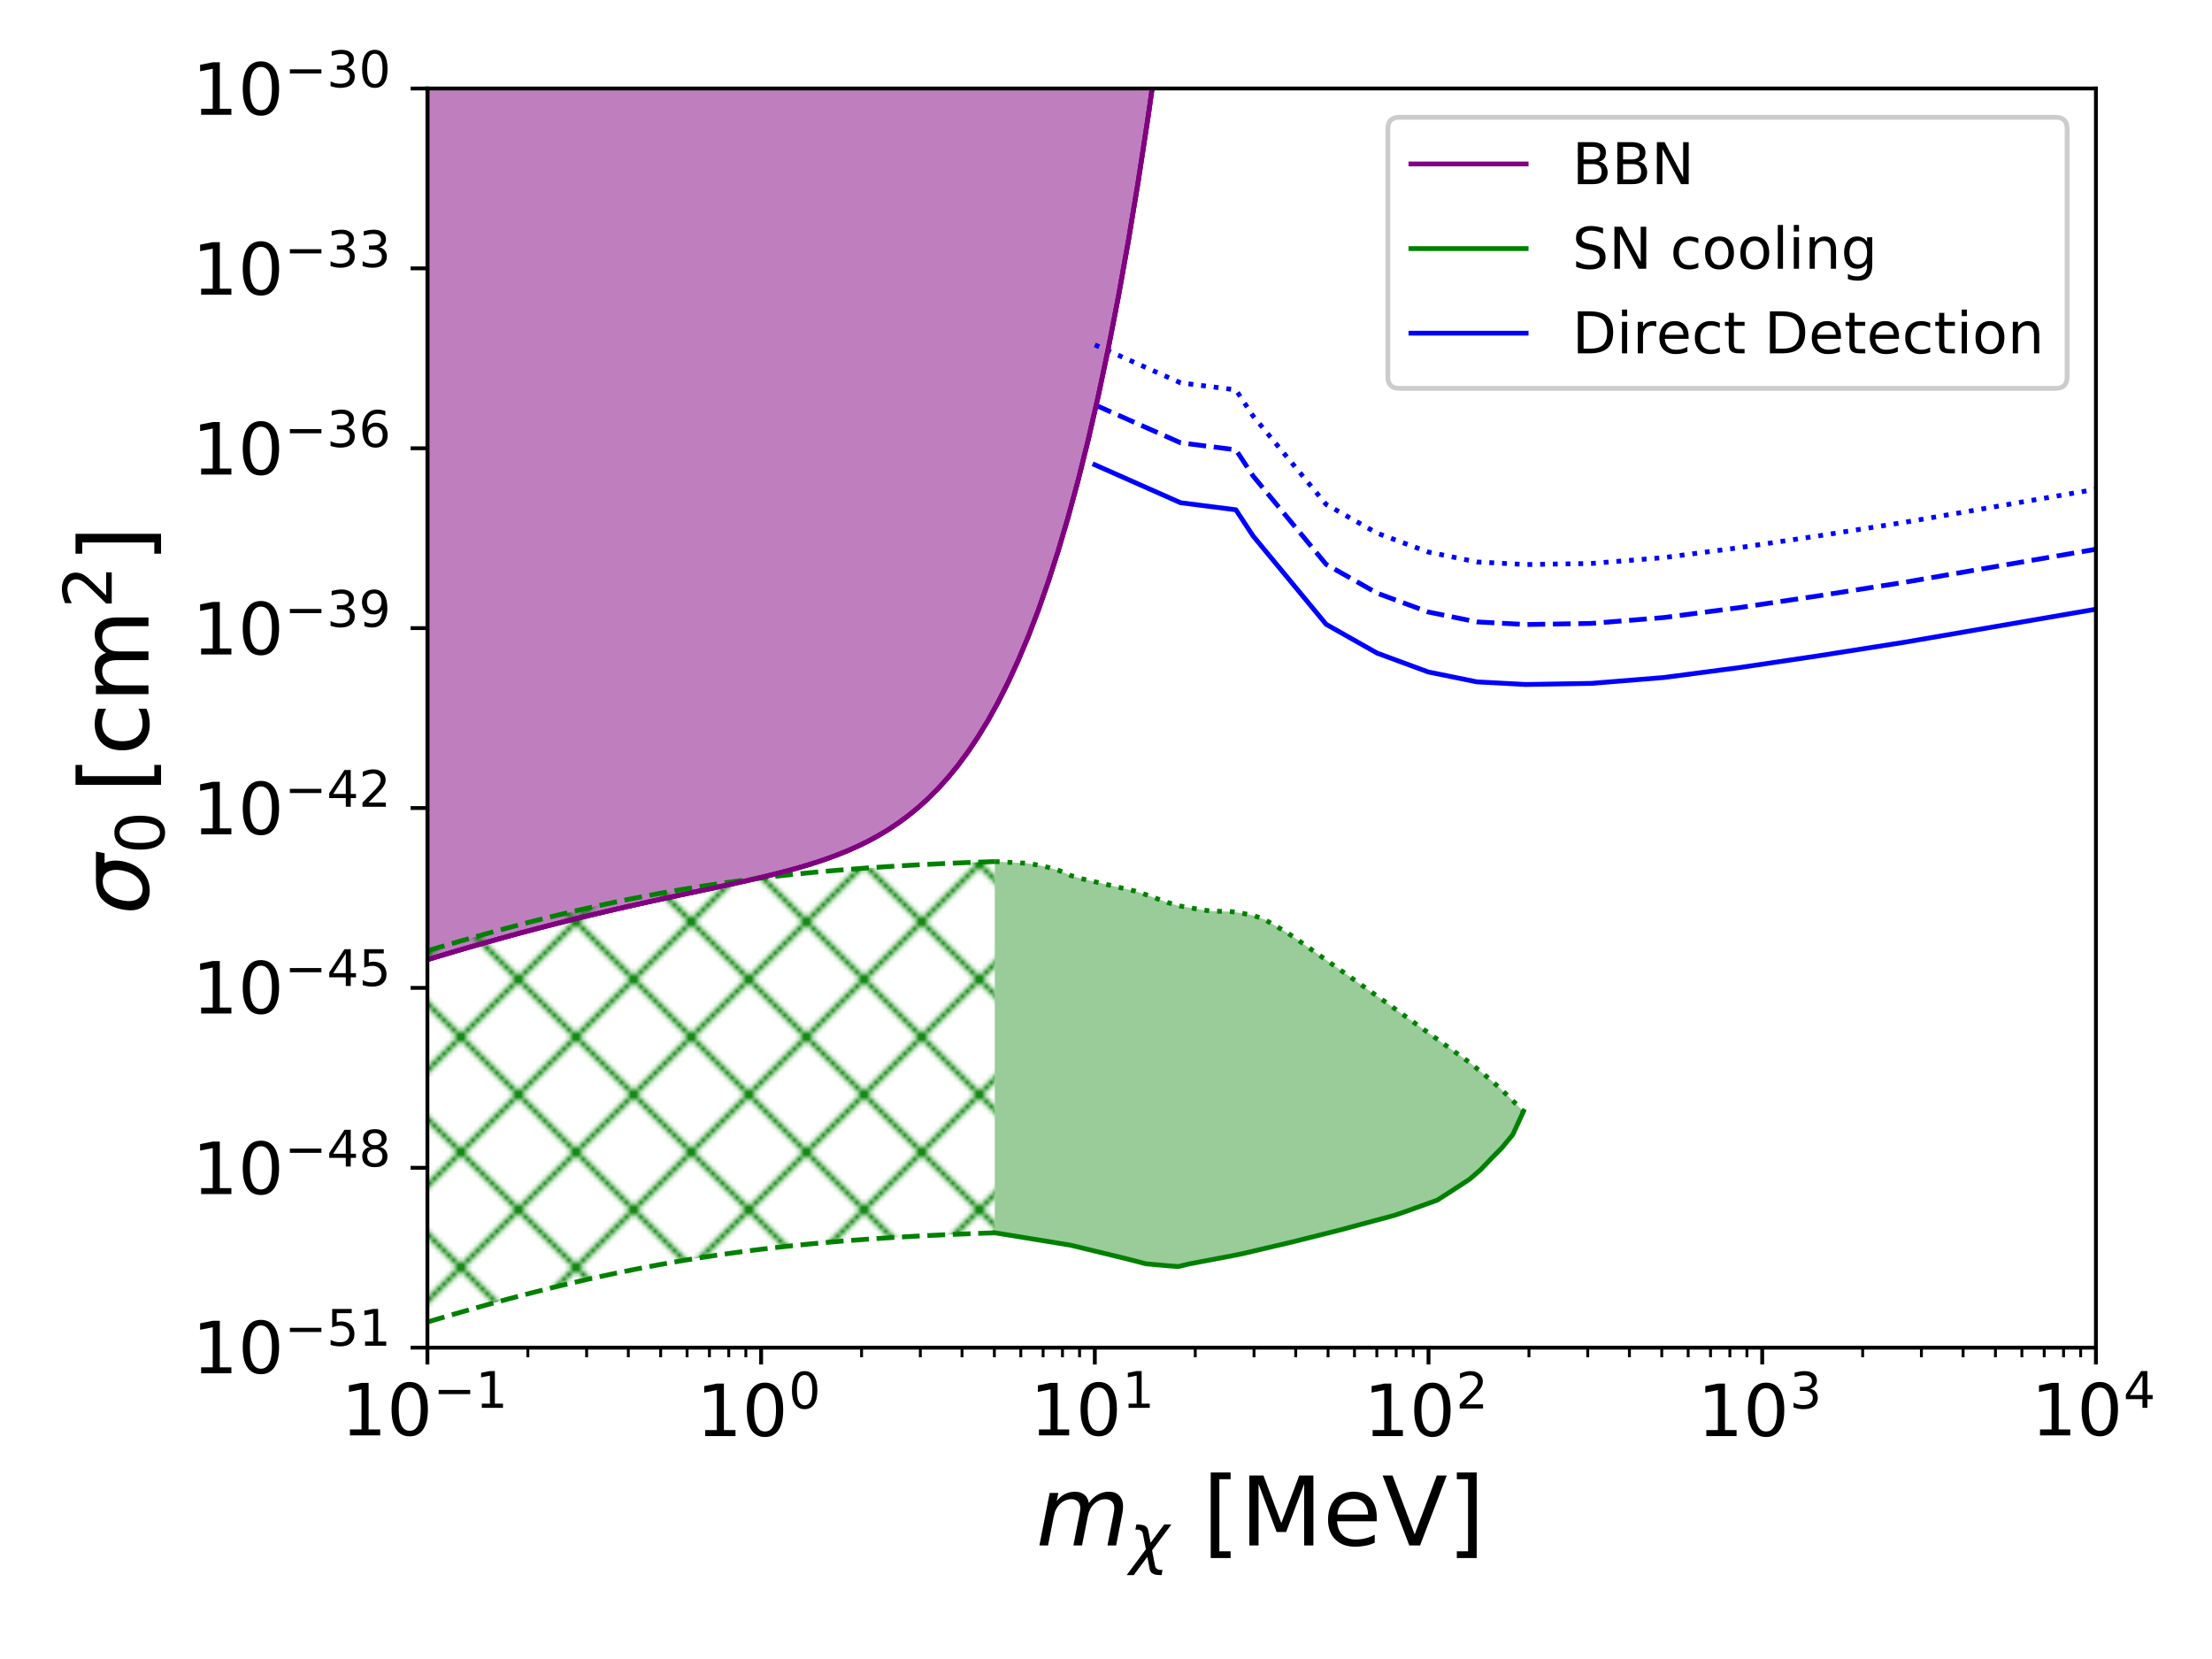 <?xml version="1.0" encoding="UTF-8"?>
<svg xmlns="http://www.w3.org/2000/svg" xmlns:xlink="http://www.w3.org/1999/xlink" width="460.8pt" height="345.6pt" viewBox="0 0 460.8 345.6" version="1.1">
<defs>
<g>
<symbol overflow="visible" id="glyph0-0">
<path style="stroke:none;" d="M 1.859 -1.246 L 4.273 -1.246 L 4.273 -9.586 L 1.648 -9.059 L 1.648 -10.41 L 4.262 -10.934 L 5.746 -10.934 L 5.746 -1.246 L 8.16 -1.246 L 8.16 0 L 1.859 0 L 1.859 -1.246 "/>
</symbol>
<symbol overflow="visible" id="glyph0-1">
<path style="stroke:none;" d="M 4.77 -9.961 C 4.004 -9.961 3.434 -9.586 3.047 -8.836 C 2.656 -8.086 2.477 -6.961 2.477 -5.461 C 2.477 -3.961 2.656 -2.836 3.047 -2.086 C 3.434 -1.336 4.004 -0.961 4.77 -0.961 C 5.535 -0.961 6.105 -1.336 6.496 -2.086 C 6.871 -2.836 7.066 -3.961 7.066 -5.461 C 7.066 -6.961 6.871 -8.086 6.496 -8.836 C 6.105 -9.586 5.535 -9.961 4.77 -9.961 M 4.77 -11.129 C 5.984 -11.129 6.914 -10.637 7.574 -9.676 C 8.219 -8.699 8.551 -7.289 8.551 -5.461 C 8.551 -3.613 8.219 -2.203 7.574 -1.246 C 6.914 -0.285 5.984 0.195 4.77 0.195 C 3.539 0.195 2.594 -0.285 1.949 -1.246 C 1.305 -2.203 0.988 -3.613 0.988 -5.461 C 0.988 -7.289 1.305 -8.699 1.949 -9.676 C 2.594 -10.637 3.539 -11.129 4.77 -11.129 "/>
</symbol>
<symbol overflow="visible" id="glyph1-0">
<path style="stroke:none;" d="M 1.301 -0.871 L 2.992 -0.871 L 2.992 -6.711 L 1.156 -6.344 L 1.156 -7.285 L 2.98 -7.656 L 4.023 -7.656 L 4.023 -0.871 L 5.711 -0.871 L 5.711 0 L 1.301 0 L 1.301 -0.871 "/>
</symbol>
<symbol overflow="visible" id="glyph1-1">
<path style="stroke:none;" d="M 3.34 -6.973 C 2.805 -6.973 2.406 -6.711 2.133 -6.184 C 1.859 -5.66 1.734 -4.871 1.734 -3.82 C 1.734 -2.773 1.859 -1.984 2.133 -1.461 C 2.406 -0.934 2.805 -0.672 3.34 -0.672 C 3.875 -0.672 4.273 -0.934 4.547 -1.461 C 4.809 -1.984 4.945 -2.773 4.945 -3.82 C 4.945 -4.871 4.809 -5.66 4.547 -6.184 C 4.273 -6.711 3.875 -6.973 3.34 -6.973 M 3.34 -7.789 C 4.191 -7.789 4.84 -7.445 5.301 -6.773 C 5.754 -6.09 5.984 -5.102 5.984 -3.82 C 5.984 -2.531 5.754 -1.543 5.301 -0.871 C 4.84 -0.199 4.191 0.137 3.34 0.137 C 2.477 0.137 1.816 -0.199 1.363 -0.871 C 0.914 -1.543 0.691 -2.531 0.691 -3.82 C 0.691 -5.102 0.914 -6.09 1.363 -6.773 C 1.816 -7.445 2.477 -7.789 3.34 -7.789 "/>
</symbol>
<symbol overflow="visible" id="glyph1-2">
<path style="stroke:none;" d="M 2.016 -0.871 L 5.629 -0.871 L 5.629 0 L 0.766 0 L 0.766 -0.871 C 1.156 -1.27 1.691 -1.816 2.371 -2.508 C 3.047 -3.191 3.477 -3.633 3.652 -3.832 C 3.988 -4.199 4.223 -4.516 4.348 -4.777 C 4.473 -5.031 4.547 -5.293 4.547 -5.543 C 4.547 -5.941 4.398 -6.277 4.117 -6.531 C 3.832 -6.781 3.465 -6.918 3.004 -6.918 C 2.676 -6.918 2.332 -6.855 1.973 -6.75 C 1.617 -6.637 1.227 -6.469 0.82 -6.238 L 0.82 -7.285 C 1.238 -7.453 1.629 -7.582 1.984 -7.664 C 2.34 -7.75 2.676 -7.789 2.98 -7.789 C 3.77 -7.789 4.398 -7.59 4.871 -7.191 C 5.344 -6.793 5.586 -6.27 5.586 -5.605 C 5.586 -5.293 5.523 -4.988 5.406 -4.715 C 5.293 -4.43 5.082 -4.094 4.766 -3.719 C 4.684 -3.613 4.41 -3.328 3.949 -2.855 C 3.484 -2.383 2.844 -1.723 2.016 -0.871 "/>
</symbol>
<symbol overflow="visible" id="glyph1-3">
<path style="stroke:none;" d="M 4.262 -4.125 C 4.758 -4.023 5.145 -3.801 5.418 -3.465 C 5.691 -3.129 5.84 -2.711 5.84 -2.227 C 5.84 -1.469 5.574 -0.883 5.062 -0.473 C 4.535 -0.062 3.801 0.137 2.844 0.137 C 2.52 0.137 2.184 0.105 1.848 0.043 C 1.512 -0.012 1.156 -0.105 0.797 -0.23 L 0.797 -1.227 C 1.082 -1.059 1.398 -0.934 1.742 -0.852 C 2.078 -0.766 2.438 -0.723 2.812 -0.723 C 3.465 -0.723 3.957 -0.852 4.293 -1.102 C 4.629 -1.355 4.809 -1.734 4.809 -2.227 C 4.809 -2.668 4.652 -3.023 4.336 -3.277 C 4.023 -3.527 3.582 -3.664 3.012 -3.664 L 2.121 -3.664 L 2.121 -4.516 L 3.055 -4.516 C 3.559 -4.516 3.949 -4.609 4.223 -4.82 C 4.492 -5.02 4.629 -5.312 4.629 -5.703 C 4.629 -6.09 4.484 -6.395 4.211 -6.605 C 3.926 -6.816 3.527 -6.918 3.012 -6.918 C 2.73 -6.918 2.426 -6.887 2.102 -6.824 C 1.773 -6.762 1.418 -6.668 1.027 -6.543 L 1.027 -7.465 C 1.418 -7.57 1.785 -7.656 2.133 -7.707 C 2.469 -7.758 2.793 -7.789 3.109 -7.789 C 3.887 -7.789 4.504 -7.613 4.965 -7.254 C 5.43 -6.898 5.66 -6.414 5.66 -5.805 C 5.66 -5.387 5.535 -5.031 5.293 -4.734 C 5.051 -4.441 4.703 -4.23 4.262 -4.125 "/>
</symbol>
<symbol overflow="visible" id="glyph1-4">
<path style="stroke:none;" d="M 3.969 -6.75 L 1.355 -2.668 L 3.969 -2.668 L 3.969 -6.75 M 3.695 -7.656 L 4.996 -7.656 L 4.996 -2.668 L 6.09 -2.668 L 6.09 -1.805 L 4.996 -1.805 L 4.996 0 L 3.969 0 L 3.969 -1.805 L 0.516 -1.805 L 0.516 -2.805 L 3.695 -7.656 "/>
</symbol>
<symbol overflow="visible" id="glyph1-5">
<path style="stroke:none;" d="M 1.133 -7.656 L 5.199 -7.656 L 5.199 -6.781 L 2.078 -6.781 L 2.078 -4.902 C 2.227 -4.957 2.383 -4.996 2.531 -5.02 C 2.676 -5.039 2.836 -5.062 2.98 -5.062 C 3.832 -5.062 4.504 -4.82 5.008 -4.359 C 5.512 -3.887 5.766 -3.254 5.766 -2.457 C 5.766 -1.629 5.504 -0.988 4.988 -0.535 C 4.473 -0.086 3.75 0.137 2.824 0.137 C 2.5 0.137 2.172 0.105 1.836 0.062 C 1.5 0.012 1.164 -0.062 0.809 -0.18 L 0.809 -1.219 C 1.113 -1.051 1.43 -0.926 1.766 -0.84 C 2.09 -0.758 2.438 -0.723 2.805 -0.723 C 3.391 -0.723 3.863 -0.871 4.211 -1.188 C 4.547 -1.5 4.727 -1.922 4.727 -2.457 C 4.727 -2.98 4.547 -3.402 4.211 -3.719 C 3.863 -4.031 3.391 -4.191 2.805 -4.191 C 2.531 -4.191 2.246 -4.156 1.973 -4.094 C 1.699 -4.031 1.418 -3.938 1.133 -3.812 L 1.133 -7.656 "/>
</symbol>
<symbol overflow="visible" id="glyph1-6">
<path style="stroke:none;" d="M 3.34 -3.633 C 2.844 -3.633 2.457 -3.496 2.172 -3.234 C 1.891 -2.973 1.754 -2.613 1.754 -2.152 C 1.754 -1.691 1.891 -1.324 2.172 -1.059 C 2.457 -0.797 2.844 -0.672 3.34 -0.672 C 3.82 -0.672 4.211 -0.797 4.492 -1.07 C 4.777 -1.332 4.926 -1.691 4.926 -2.152 C 4.926 -2.613 4.777 -2.973 4.504 -3.234 C 4.223 -3.496 3.832 -3.633 3.34 -3.633 M 2.301 -4.074 C 1.859 -4.18 1.512 -4.391 1.262 -4.695 C 1.008 -4.996 0.891 -5.367 0.891 -5.805 C 0.891 -6.414 1.102 -6.898 1.543 -7.254 C 1.973 -7.613 2.574 -7.789 3.34 -7.789 C 4.094 -7.789 4.695 -7.613 5.133 -7.254 C 5.566 -6.898 5.785 -6.414 5.785 -5.805 C 5.785 -5.367 5.66 -4.996 5.406 -4.695 C 5.156 -4.391 4.82 -4.18 4.379 -4.074 C 4.871 -3.957 5.262 -3.727 5.543 -3.391 C 5.816 -3.055 5.965 -2.637 5.965 -2.152 C 5.965 -1.406 5.734 -0.84 5.281 -0.453 C 4.82 -0.051 4.18 0.137 3.34 0.137 C 2.488 0.137 1.836 -0.051 1.387 -0.453 C 0.934 -0.84 0.715 -1.406 0.715 -2.152 C 0.715 -2.637 0.852 -3.055 1.133 -3.391 C 1.406 -3.727 1.797 -3.957 2.301 -4.074 M 1.922 -5.711 C 1.922 -5.312 2.035 -4.996 2.289 -4.777 C 2.539 -4.559 2.887 -4.453 3.34 -4.453 C 3.781 -4.453 4.125 -4.559 4.379 -4.777 C 4.629 -4.996 4.758 -5.312 4.758 -5.711 C 4.758 -6.109 4.629 -6.414 4.379 -6.637 C 4.125 -6.855 3.781 -6.973 3.34 -6.973 C 2.887 -6.973 2.539 -6.855 2.289 -6.637 C 2.035 -6.414 1.922 -6.109 1.922 -5.711 "/>
</symbol>
<symbol overflow="visible" id="glyph1-7">
<path style="stroke:none;" d="M 1.156 -0.156 L 1.156 -1.102 C 1.406 -0.977 1.668 -0.883 1.941 -0.82 C 2.203 -0.758 2.469 -0.723 2.73 -0.723 C 3.402 -0.723 3.926 -0.945 4.285 -1.406 C 4.641 -1.867 4.852 -2.562 4.914 -3.508 C 4.703 -3.215 4.453 -2.98 4.156 -2.824 C 3.852 -2.668 3.516 -2.594 3.148 -2.594 C 2.371 -2.594 1.766 -2.824 1.324 -3.285 C 0.883 -3.75 0.66 -4.379 0.66 -5.188 C 0.66 -5.965 0.891 -6.594 1.355 -7.078 C 1.816 -7.551 2.438 -7.789 3.215 -7.789 C 4.094 -7.789 4.777 -7.445 5.238 -6.773 C 5.703 -6.09 5.941 -5.102 5.941 -3.82 C 5.941 -2.605 5.648 -1.648 5.082 -0.934 C 4.504 -0.219 3.738 0.137 2.773 0.137 C 2.508 0.137 2.246 0.105 1.984 0.062 C 1.711 0.02 1.438 -0.051 1.156 -0.156 M 3.215 -3.402 C 3.676 -3.402 4.043 -3.559 4.316 -3.875 C 4.59 -4.191 4.727 -4.629 4.727 -5.188 C 4.727 -5.734 4.59 -6.176 4.316 -6.488 C 4.043 -6.805 3.676 -6.973 3.215 -6.973 C 2.75 -6.973 2.383 -6.805 2.109 -6.488 C 1.836 -6.176 1.699 -5.734 1.699 -5.188 C 1.699 -4.629 1.836 -4.191 2.109 -3.875 C 2.383 -3.559 2.75 -3.402 3.215 -3.402 "/>
</symbol>
<symbol overflow="visible" id="glyph1-8">
<path style="stroke:none;" d="M 3.465 -4.242 C 3.004 -4.242 2.637 -4.074 2.363 -3.758 C 2.09 -3.445 1.953 -3.004 1.953 -2.457 C 1.953 -1.902 2.09 -1.461 2.363 -1.145 C 2.637 -0.828 3.004 -0.672 3.465 -0.672 C 3.926 -0.672 4.293 -0.828 4.566 -1.145 C 4.84 -1.461 4.977 -1.902 4.977 -2.457 C 4.977 -3.004 4.84 -3.445 4.566 -3.758 C 4.293 -4.074 3.926 -4.242 3.465 -4.242 M 5.523 -7.488 L 5.523 -6.543 C 5.262 -6.668 4.996 -6.762 4.734 -6.824 C 4.461 -6.887 4.199 -6.918 3.949 -6.918 C 3.254 -6.918 2.73 -6.688 2.371 -6.227 C 2.016 -5.766 1.805 -5.062 1.766 -4.137 C 1.965 -4.43 2.215 -4.66 2.52 -4.82 C 2.824 -4.977 3.16 -5.062 3.527 -5.062 C 4.293 -5.062 4.902 -4.82 5.344 -4.359 C 5.785 -3.895 6.016 -3.254 6.016 -2.457 C 6.016 -1.668 5.773 -1.039 5.312 -0.566 C 4.852 -0.094 4.23 0.137 3.465 0.137 C 2.582 0.137 1.902 -0.199 1.438 -0.871 C 0.965 -1.543 0.734 -2.531 0.734 -3.82 C 0.734 -5.031 1.02 -5.996 1.598 -6.711 C 2.164 -7.422 2.941 -7.789 3.906 -7.789 C 4.156 -7.789 4.422 -7.758 4.695 -7.719 C 4.957 -7.664 5.23 -7.59 5.523 -7.488 "/>
</symbol>
<symbol overflow="visible" id="glyph2-0">
<path style="stroke:none;" d="M 17.961 -6.602 L 16.68 0 L 14.879 0 L 16.141 -6.539 C 16.18 -6.82 16.219 -7.059 16.262 -7.262 C 16.281 -7.461 16.301 -7.621 16.301 -7.781 C 16.301 -8.359 16.121 -8.82 15.801 -9.141 C 15.48 -9.461 15.02 -9.641 14.441 -9.641 C 13.559 -9.641 12.781 -9.301 12.102 -8.66 C 11.422 -8 10.98 -7.141 10.781 -6.102 L 9.578 0 L 7.781 0 L 9.059 -6.539 C 9.102 -6.781 9.141 -7 9.18 -7.199 C 9.199 -7.398 9.219 -7.602 9.219 -7.762 C 9.219 -8.359 9.039 -8.82 8.719 -9.141 C 8.398 -9.461 7.941 -9.641 7.379 -9.641 C 6.5 -9.641 5.699 -9.301 5.02 -8.66 C 4.34 -8 3.898 -7.141 3.699 -6.102 L 2.5 0 L 0.699 0 L 2.84 -10.941 L 4.641 -10.941 L 4.301 -9.238 C 4.781 -9.879 5.34 -10.359 6 -10.699 C 6.66 -11.02 7.359 -11.199 8.121 -11.199 C 8.898 -11.199 9.539 -10.98 10.059 -10.578 C 10.578 -10.16 10.879 -9.578 11 -8.84 C 11.539 -9.602 12.18 -10.199 12.898 -10.602 C 13.621 -11 14.379 -11.199 15.18 -11.199 C 16.102 -11.199 16.82 -10.922 17.34 -10.379 C 17.859 -9.84 18.121 -9.078 18.121 -8.102 C 18.121 -7.879 18.102 -7.641 18.078 -7.379 C 18.039 -7.121 18 -6.859 17.961 -6.602 "/>
</symbol>
<symbol overflow="visible" id="glyph3-0">
<path style="stroke:none;" d=""/>
</symbol>
<symbol overflow="visible" id="glyph3-1">
<path style="stroke:none;" d="M 1.719 -15.199 L 5.859 -15.199 L 5.859 -13.801 L 3.52 -13.801 L 3.52 1.219 L 5.859 1.219 L 5.859 2.621 L 1.719 2.621 L 1.719 -15.199 "/>
</symbol>
<symbol overflow="visible" id="glyph3-2">
<path style="stroke:none;" d="M 1.961 -14.578 L 4.898 -14.578 L 8.621 -4.66 L 12.359 -14.578 L 15.301 -14.578 L 15.301 0 L 13.379 0 L 13.379 -12.801 L 9.621 -2.801 L 7.641 -2.801 L 3.879 -12.801 L 3.879 0 L 1.961 0 L 1.961 -14.578 "/>
</symbol>
<symbol overflow="visible" id="glyph3-3">
<path style="stroke:none;" d="M 11.238 -5.922 L 11.238 -5.039 L 2.98 -5.039 C 3.059 -3.801 3.422 -2.84 4.102 -2.199 C 4.762 -1.559 5.68 -1.238 6.879 -1.238 C 7.559 -1.238 8.238 -1.32 8.879 -1.48 C 9.52 -1.641 10.18 -1.898 10.82 -2.262 L 10.82 -0.559 C 10.18 -0.281 9.52 -0.059 8.84 0.059 C 8.16 0.18 7.461 0.262 6.781 0.262 C 5.02 0.262 3.641 -0.238 2.621 -1.238 C 1.602 -2.238 1.102 -3.621 1.102 -5.359 C 1.102 -7.141 1.578 -8.559 2.539 -9.621 C 3.5 -10.66 4.82 -11.199 6.461 -11.199 C 7.941 -11.199 9.102 -10.719 9.961 -9.781 C 10.801 -8.82 11.238 -7.539 11.238 -5.922 M 9.441 -6.441 C 9.422 -7.422 9.141 -8.199 8.621 -8.801 C 8.078 -9.379 7.359 -9.68 6.48 -9.68 C 5.48 -9.68 4.68 -9.379 4.078 -8.82 C 3.48 -8.262 3.121 -7.461 3.039 -6.441 L 9.441 -6.441 "/>
</symbol>
<symbol overflow="visible" id="glyph3-4">
<path style="stroke:none;" d="M 5.719 0 L 0.16 -14.578 L 2.219 -14.578 L 6.84 -2.301 L 11.461 -14.578 L 13.52 -14.578 L 7.961 0 L 5.719 0 "/>
</symbol>
<symbol overflow="visible" id="glyph3-5">
<path style="stroke:none;" d="M 6.078 -15.199 L 6.078 2.621 L 1.941 2.621 L 1.941 1.219 L 4.281 1.219 L 4.281 -13.801 L 1.941 -13.801 L 1.941 -15.199 L 6.078 -15.199 "/>
</symbol>
<symbol overflow="visible" id="glyph4-0">
<path style="stroke:none;" d="M -9.297 -4.453 C -9.297 -3.738 -8.945 -3.207 -8.246 -2.844 C -7.547 -2.477 -6.496 -2.309 -5.098 -2.309 C -3.695 -2.309 -2.645 -2.477 -1.945 -2.844 C -1.246 -3.207 -0.895 -3.738 -0.895 -4.453 C -0.895 -5.164 -1.246 -5.699 -1.945 -6.062 C -2.645 -6.41 -3.695 -6.594 -5.098 -6.594 C -6.496 -6.594 -7.547 -6.41 -8.246 -6.062 C -8.945 -5.699 -9.297 -5.164 -9.297 -4.453 M -10.387 -4.453 C -10.387 -5.586 -9.926 -6.453 -9.031 -7.07 C -8.121 -7.672 -6.805 -7.98 -5.098 -7.98 C -3.375 -7.98 -2.059 -7.672 -1.16 -7.07 C -0.266 -6.453 0.184 -5.586 0.184 -4.453 C 0.184 -3.305 -0.266 -2.422 -1.16 -1.82 C -2.059 -1.219 -3.375 -0.926 -5.098 -0.926 C -6.805 -0.926 -8.121 -1.219 -9.031 -1.82 C -9.926 -2.422 -10.387 -3.305 -10.387 -4.453 "/>
</symbol>
<symbol overflow="visible" id="glyph4-1">
<path style="stroke:none;" d="M -1.16 -2.688 L -1.16 -7.504 L 0 -7.504 L 0 -1.023 L -1.16 -1.023 C -1.695 -1.539 -2.422 -2.254 -3.348 -3.164 C -4.258 -4.059 -4.844 -4.633 -5.109 -4.871 C -5.602 -5.32 -6.02 -5.629 -6.371 -5.797 C -6.707 -5.965 -7.055 -6.062 -7.391 -6.062 C -7.926 -6.062 -8.371 -5.867 -8.707 -5.488 C -9.043 -5.109 -9.227 -4.621 -9.227 -4.004 C -9.227 -3.57 -9.141 -3.109 -9.004 -2.633 C -8.848 -2.156 -8.625 -1.637 -8.316 -1.094 L -9.715 -1.094 C -9.941 -1.652 -10.109 -2.172 -10.219 -2.645 C -10.332 -3.121 -10.387 -3.57 -10.387 -3.977 C -10.387 -5.027 -10.121 -5.867 -9.59 -6.496 C -9.059 -7.125 -8.359 -7.449 -7.477 -7.449 C -7.055 -7.449 -6.648 -7.363 -6.285 -7.211 C -5.906 -7.055 -5.461 -6.777 -4.957 -6.355 C -4.816 -6.242 -4.438 -5.879 -3.809 -5.266 C -3.18 -4.648 -2.297 -3.793 -1.16 -2.688 "/>
</symbol>
<symbol overflow="visible" id="glyph5-0">
<path style="stroke:none;" d="M -15.199 -1.719 L -15.199 -5.859 L -13.801 -5.859 L -13.801 -3.52 L 1.219 -3.52 L 1.219 -5.859 L 2.621 -5.859 L 2.621 -1.719 L -15.199 -1.719 "/>
</symbol>
<symbol overflow="visible" id="glyph5-1">
<path style="stroke:none;" d="M -10.52 -9.762 L -8.84 -9.762 C -9.121 -9.238 -9.32 -8.738 -9.461 -8.219 C -9.602 -7.699 -9.68 -7.199 -9.68 -6.68 C -9.68 -5.52 -9.301 -4.602 -8.559 -3.961 C -7.82 -3.32 -6.781 -3 -5.461 -3 C -4.121 -3 -3.078 -3.32 -2.34 -3.961 C -1.602 -4.602 -1.238 -5.52 -1.238 -6.68 C -1.238 -7.199 -1.301 -7.699 -1.441 -8.219 C -1.578 -8.738 -1.801 -9.238 -2.078 -9.762 L -0.422 -9.762 C -0.18 -9.238 0 -8.719 0.102 -8.199 C 0.199 -7.66 0.262 -7.078 0.262 -6.48 C 0.262 -4.84 -0.238 -3.52 -1.281 -2.559 C -2.301 -1.578 -3.699 -1.102 -5.461 -1.102 C -7.238 -1.102 -8.641 -1.578 -9.66 -2.559 C -10.68 -3.539 -11.199 -4.879 -11.199 -6.602 C -11.199 -7.16 -11.141 -7.699 -11.02 -8.219 C -10.898 -8.738 -10.738 -9.262 -10.52 -9.762 "/>
</symbol>
<symbol overflow="visible" id="glyph5-2">
<path style="stroke:none;" d="M -8.84 -10.398 C -9.641 -10.84 -10.219 -11.379 -10.621 -12 C -11 -12.621 -11.199 -13.359 -11.199 -14.219 C -11.199 -15.34 -10.801 -16.219 -10 -16.84 C -9.199 -17.461 -8.059 -17.781 -6.602 -17.781 L 0 -17.781 L 0 -15.98 L -6.539 -15.98 C -7.578 -15.98 -8.359 -15.781 -8.879 -15.422 C -9.379 -15.039 -9.641 -14.48 -9.641 -13.719 C -9.641 -12.781 -9.32 -12.039 -8.699 -11.5 C -8.078 -10.961 -7.238 -10.699 -6.18 -10.699 L 0 -10.699 L 0 -8.898 L -6.539 -8.898 C -7.578 -8.898 -8.359 -8.699 -8.879 -8.34 C -9.379 -7.961 -9.641 -7.379 -9.641 -6.621 C -9.641 -5.699 -9.32 -4.961 -8.699 -4.422 C -8.078 -3.879 -7.238 -3.621 -6.18 -3.621 L 0 -3.621 L 0 -1.82 L -10.941 -1.82 L -10.941 -3.621 L -9.238 -3.621 C -9.898 -4.02 -10.398 -4.52 -10.719 -5.102 C -11.039 -5.66 -11.199 -6.34 -11.199 -7.141 C -11.199 -7.941 -11 -8.602 -10.602 -9.16 C -10.199 -9.719 -9.602 -10.121 -8.84 -10.398 "/>
</symbol>
<symbol overflow="visible" id="glyph5-3">
<path style="stroke:none;" d="M -15.199 -6.078 L 2.621 -6.078 L 2.621 -1.941 L 1.219 -1.941 L 1.219 -4.281 L -13.801 -4.281 L -13.801 -1.941 L -15.199 -1.941 L -15.199 -6.078 "/>
</symbol>
<symbol overflow="visible" id="glyph6-0">
<path style="stroke:none;" d="M 2.363 -4.176 L 2.363 -0.973 L 4.262 -0.973 C 4.895 -0.973 5.363 -1.105 5.676 -1.367 C 5.977 -1.633 6.133 -2.027 6.133 -2.578 C 6.133 -3.121 5.977 -3.516 5.676 -3.781 C 5.363 -4.043 4.895 -4.176 4.262 -4.176 L 2.363 -4.176 M 2.363 -7.777 L 2.363 -5.137 L 4.117 -5.137 C 4.691 -5.137 5.113 -5.242 5.398 -5.461 C 5.688 -5.676 5.832 -6 5.832 -6.457 C 5.832 -6.887 5.688 -7.223 5.398 -7.441 C 5.113 -7.656 4.691 -7.777 4.117 -7.777 L 2.363 -7.777 M 1.176 -8.746 L 4.199 -8.746 C 5.102 -8.746 5.797 -8.555 6.289 -8.184 C 6.77 -7.801 7.02 -7.273 7.02 -6.59 C 7.02 -6.047 6.887 -5.617 6.637 -5.305 C 6.383 -4.992 6.023 -4.789 5.543 -4.715 C 6.121 -4.586 6.574 -4.32 6.898 -3.926 C 7.211 -3.527 7.379 -3.035 7.379 -2.449 C 7.379 -1.656 7.105 -1.055 6.574 -0.637 C 6.047 -0.203 5.293 0 4.32 0 L 1.176 0 L 1.176 -8.746 "/>
</symbol>
<symbol overflow="visible" id="glyph6-1">
<path style="stroke:none;" d="M 1.176 -8.746 L 2.773 -8.746 L 6.648 -1.43 L 6.648 -8.746 L 7.801 -8.746 L 7.801 0 L 6.203 0 L 2.328 -7.32 L 2.328 0 L 1.176 0 L 1.176 -8.746 "/>
</symbol>
<symbol overflow="visible" id="glyph6-2">
<path style="stroke:none;" d="M 6.422 -8.461 L 6.422 -7.309 C 5.965 -7.523 5.543 -7.68 5.148 -7.789 C 4.738 -7.883 4.355 -7.945 3.996 -7.945 C 3.348 -7.945 2.844 -7.812 2.496 -7.57 C 2.148 -7.32 1.98 -6.961 1.98 -6.504 C 1.98 -6.121 2.09 -5.82 2.328 -5.629 C 2.555 -5.426 3 -5.27 3.648 -5.148 L 4.367 -5.004 C 5.242 -4.836 5.891 -4.535 6.312 -4.117 C 6.73 -3.684 6.949 -3.121 6.949 -2.41 C 6.949 -1.559 6.66 -0.926 6.098 -0.492 C 5.52 -0.059 4.691 0.156 3.602 0.156 C 3.18 0.156 2.734 0.109 2.27 0.023 C 1.801 -0.059 1.32 -0.191 0.828 -0.383 L 0.828 -1.609 C 1.309 -1.332 1.777 -1.129 2.23 -0.996 C 2.688 -0.852 3.145 -0.793 3.602 -0.793 C 4.273 -0.793 4.789 -0.926 5.16 -1.188 C 5.52 -1.453 5.711 -1.824 5.711 -2.328 C 5.711 -2.762 5.578 -3.098 5.316 -3.336 C 5.051 -3.574 4.621 -3.758 4.02 -3.875 L 3.301 -4.02 C 2.41 -4.188 1.777 -4.465 1.379 -4.848 C 0.984 -5.219 0.793 -5.734 0.793 -6.406 C 0.793 -7.176 1.055 -7.789 1.609 -8.23 C 2.148 -8.676 2.902 -8.902 3.863 -8.902 C 4.273 -8.902 4.68 -8.867 5.113 -8.797 C 5.531 -8.723 5.965 -8.605 6.422 -8.461 "/>
</symbol>
<symbol overflow="visible" id="glyph6-3">
<path style="stroke:none;" d=""/>
</symbol>
<symbol overflow="visible" id="glyph6-4">
<path style="stroke:none;" d="M 5.855 -6.312 L 5.855 -5.305 C 5.543 -5.473 5.242 -5.594 4.934 -5.676 C 4.621 -5.762 4.32 -5.809 4.008 -5.809 C 3.312 -5.809 2.762 -5.578 2.375 -5.137 C 1.992 -4.691 1.801 -4.066 1.801 -3.277 C 1.801 -2.473 1.992 -1.848 2.375 -1.402 C 2.762 -0.961 3.312 -0.742 4.008 -0.742 C 4.32 -0.742 4.621 -0.781 4.934 -0.863 C 5.242 -0.949 5.543 -1.078 5.855 -1.246 L 5.855 -0.254 C 5.543 -0.109 5.23 0 4.922 0.059 C 4.598 0.121 4.246 0.156 3.887 0.156 C 2.902 0.156 2.113 -0.145 1.535 -0.77 C 0.949 -1.379 0.66 -2.219 0.66 -3.277 C 0.66 -4.344 0.949 -5.184 1.535 -5.797 C 2.125 -6.406 2.93 -6.719 3.961 -6.719 C 4.297 -6.719 4.621 -6.684 4.934 -6.613 C 5.242 -6.539 5.555 -6.445 5.855 -6.312 "/>
</symbol>
<symbol overflow="visible" id="glyph6-5">
<path style="stroke:none;" d="M 3.672 -5.809 C 3.098 -5.809 2.641 -5.578 2.305 -5.125 C 1.969 -4.668 1.801 -4.055 1.801 -3.277 C 1.801 -2.484 1.957 -1.871 2.293 -1.414 C 2.629 -0.961 3.086 -0.742 3.672 -0.742 C 4.246 -0.742 4.703 -0.961 5.039 -1.414 C 5.375 -1.871 5.543 -2.484 5.543 -3.277 C 5.543 -4.043 5.375 -4.668 5.039 -5.125 C 4.703 -5.578 4.246 -5.809 3.672 -5.809 M 3.672 -6.719 C 4.609 -6.719 5.34 -6.406 5.879 -5.809 C 6.406 -5.195 6.684 -4.355 6.684 -3.277 C 6.684 -2.195 6.406 -1.355 5.879 -0.758 C 5.34 -0.145 4.609 0.156 3.672 0.156 C 2.723 0.156 1.98 -0.145 1.453 -0.758 C 0.926 -1.355 0.66 -2.195 0.66 -3.277 C 0.66 -4.355 0.926 -5.195 1.453 -5.809 C 1.98 -6.406 2.723 -6.719 3.672 -6.719 "/>
</symbol>
<symbol overflow="visible" id="glyph6-6">
<path style="stroke:none;" d="M 1.129 -9.121 L 2.207 -9.121 L 2.207 0 L 1.129 0 L 1.129 -9.121 "/>
</symbol>
<symbol overflow="visible" id="glyph6-7">
<path style="stroke:none;" d="M 1.129 -6.562 L 2.207 -6.562 L 2.207 0 L 1.129 0 L 1.129 -6.562 M 1.129 -9.121 L 2.207 -9.121 L 2.207 -7.754 L 1.129 -7.754 L 1.129 -9.121 "/>
</symbol>
<symbol overflow="visible" id="glyph6-8">
<path style="stroke:none;" d="M 6.59 -3.961 L 6.59 0 L 5.508 0 L 5.508 -3.926 C 5.508 -4.547 5.375 -5.004 5.137 -5.316 C 4.895 -5.629 4.535 -5.785 4.055 -5.785 C 3.469 -5.785 3.012 -5.594 2.676 -5.219 C 2.34 -4.848 2.172 -4.344 2.172 -3.707 L 2.172 0 L 1.094 0 L 1.094 -6.562 L 2.172 -6.562 L 2.172 -5.543 C 2.426 -5.93 2.723 -6.227 3.086 -6.422 C 3.434 -6.613 3.84 -6.719 4.297 -6.719 C 5.039 -6.719 5.617 -6.48 6 -6.012 C 6.383 -5.543 6.59 -4.859 6.59 -3.961 "/>
</symbol>
<symbol overflow="visible" id="glyph6-9">
<path style="stroke:none;" d="M 5.449 -3.359 C 5.449 -4.129 5.281 -4.738 4.969 -5.172 C 4.645 -5.605 4.188 -5.82 3.613 -5.82 C 3.035 -5.82 2.578 -5.605 2.258 -5.172 C 1.934 -4.738 1.777 -4.129 1.777 -3.359 C 1.777 -2.578 1.934 -1.98 2.258 -1.547 C 2.578 -1.117 3.035 -0.898 3.613 -0.898 C 4.188 -0.898 4.645 -1.117 4.969 -1.547 C 5.281 -1.98 5.449 -2.578 5.449 -3.359 M 6.527 -0.816 C 6.527 0.289 6.277 1.117 5.785 1.668 C 5.281 2.207 4.523 2.484 3.504 2.484 C 3.121 2.484 2.773 2.449 2.438 2.398 C 2.102 2.34 1.766 2.258 1.453 2.137 L 1.453 1.094 C 1.766 1.262 2.074 1.379 2.387 1.465 C 2.699 1.547 3.012 1.598 3.336 1.598 C 4.031 1.598 4.559 1.402 4.922 1.043 C 5.27 0.672 5.449 0.121 5.449 -0.625 L 5.449 -1.152 C 5.219 -0.77 4.934 -0.48 4.586 -0.289 C 4.234 -0.098 3.828 0 3.348 0 C 2.531 0 1.883 -0.301 1.391 -0.91 C 0.898 -1.523 0.66 -2.34 0.66 -3.359 C 0.66 -4.367 0.898 -5.184 1.391 -5.797 C 1.883 -6.406 2.531 -6.719 3.348 -6.719 C 3.828 -6.719 4.234 -6.625 4.586 -6.434 C 4.934 -6.238 5.219 -5.953 5.449 -5.566 L 5.449 -6.562 L 6.527 -6.562 L 6.527 -0.816 "/>
</symbol>
<symbol overflow="visible" id="glyph6-10">
<path style="stroke:none;" d="M 2.363 -7.777 L 2.363 -0.973 L 3.793 -0.973 C 4.992 -0.973 5.879 -1.234 6.445 -1.789 C 6.996 -2.34 7.285 -3.203 7.285 -4.379 C 7.285 -5.555 6.996 -6.406 6.445 -6.961 C 5.879 -7.5 4.992 -7.777 3.793 -7.777 L 2.363 -7.777 M 1.176 -8.746 L 3.613 -8.746 C 5.305 -8.746 6.551 -8.387 7.344 -7.691 C 8.137 -6.984 8.531 -5.879 8.531 -4.379 C 8.531 -2.867 8.125 -1.766 7.332 -1.055 C 6.539 -0.348 5.293 0 3.613 0 L 1.176 0 L 1.176 -8.746 "/>
</symbol>
<symbol overflow="visible" id="glyph6-11">
<path style="stroke:none;" d="M 4.934 -5.555 C 4.812 -5.629 4.68 -5.676 4.535 -5.711 C 4.391 -5.734 4.234 -5.762 4.066 -5.762 C 3.457 -5.762 2.988 -5.555 2.664 -5.16 C 2.328 -4.766 2.172 -4.199 2.172 -3.457 L 2.172 0 L 1.094 0 L 1.094 -6.562 L 2.172 -6.562 L 2.172 -5.543 C 2.387 -5.941 2.688 -6.238 3.047 -6.434 C 3.406 -6.625 3.852 -6.719 4.379 -6.719 C 4.453 -6.719 4.535 -6.707 4.633 -6.707 C 4.715 -6.695 4.812 -6.684 4.934 -6.66 L 4.934 -5.555 "/>
</symbol>
<symbol overflow="visible" id="glyph6-12">
<path style="stroke:none;" d="M 6.742 -3.551 L 6.742 -3.023 L 1.789 -3.023 C 1.836 -2.281 2.051 -1.703 2.461 -1.32 C 2.855 -0.938 3.406 -0.742 4.129 -0.742 C 4.535 -0.742 4.945 -0.793 5.328 -0.887 C 5.711 -0.984 6.109 -1.141 6.492 -1.355 L 6.492 -0.336 C 6.109 -0.168 5.711 -0.035 5.305 0.035 C 4.895 0.109 4.477 0.156 4.066 0.156 C 3.012 0.156 2.184 -0.145 1.57 -0.742 C 0.961 -1.344 0.66 -2.172 0.66 -3.215 C 0.66 -4.285 0.949 -5.137 1.523 -5.773 C 2.102 -6.395 2.891 -6.719 3.875 -6.719 C 4.766 -6.719 5.461 -6.434 5.977 -5.867 C 6.48 -5.293 6.742 -4.523 6.742 -3.551 M 5.664 -3.863 C 5.652 -4.453 5.484 -4.922 5.172 -5.281 C 4.848 -5.629 4.414 -5.809 3.887 -5.809 C 3.289 -5.809 2.809 -5.629 2.449 -5.293 C 2.09 -4.957 1.871 -4.477 1.824 -3.863 L 5.664 -3.863 "/>
</symbol>
<symbol overflow="visible" id="glyph6-13">
<path style="stroke:none;" d="M 2.195 -8.426 L 2.195 -6.562 L 4.414 -6.562 L 4.414 -5.723 L 2.195 -5.723 L 2.195 -2.16 C 2.195 -1.621 2.27 -1.273 2.41 -1.129 C 2.555 -0.973 2.855 -0.898 3.312 -0.898 L 4.414 -0.898 L 4.414 0 L 3.312 0 C 2.473 0 1.895 -0.156 1.586 -0.469 C 1.273 -0.781 1.117 -1.344 1.117 -2.16 L 1.117 -5.723 L 0.324 -5.723 L 0.324 -6.562 L 1.117 -6.562 L 1.117 -8.426 L 2.195 -8.426 "/>
</symbol>
</g>
<clipPath id="clip1">
  <path d="M 89.039 18.434 L 298 18.434 L 298 200 L 89.039 200 Z M 89.039 18.434 "/>
</clipPath>
<clipPath id="clip2">
  <path d="M 89.039 18.434 L 299 18.434 L 299 201 L 89.039 201 Z M 89.039 18.434 "/>
</clipPath>
<clipPath id="clip3">
  <path d="M 89.039 179 L 208 179 L 208 276 L 89.039 276 Z M 89.039 179 "/>
</clipPath>
<clipPath id="clip4">
  <path d="M 89.039 198.066 L 89.039 275.402 L 91.453 274.684 L 93.863 273.973 L 96.277 273.273 L 98.688 272.582 L 101.102 271.906 L 103.512 271.242 L 105.926 270.59 L 108.336 269.949 L 110.75 269.324 L 113.16 268.715 L 115.574 268.117 L 117.984 267.535 L 120.398 266.969 L 122.809 266.418 L 125.223 265.887 L 127.633 265.367 L 130.047 264.867 L 132.457 264.383 L 134.871 263.918 L 137.281 263.469 L 139.695 263.035 L 142.105 262.621 L 144.52 262.223 L 146.93 261.844 L 149.344 261.48 L 151.754 261.133 L 154.168 260.805 L 156.578 260.488 L 158.992 260.191 L 161.402 259.906 L 163.816 259.641 L 166.227 259.387 L 168.641 259.148 L 171.051 258.922 L 173.465 258.711 L 175.875 258.512 L 178.289 258.324 L 180.699 258.145 L 183.113 257.98 L 185.523 257.824 L 187.938 257.68 L 190.348 257.543 L 192.762 257.418 L 195.172 257.301 L 197.586 257.188 L 199.996 257.086 L 202.41 256.992 L 204.82 256.902 L 207.234 256.816 L 207.234 179.48 L 204.82 179.566 L 202.41 179.656 L 199.996 179.75 L 197.586 179.855 L 195.172 179.965 L 192.762 180.082 L 190.348 180.211 L 187.938 180.344 L 185.523 180.488 L 183.113 180.645 L 180.699 180.809 L 178.289 180.988 L 175.875 181.176 L 173.465 181.375 L 171.051 181.586 L 168.641 181.812 L 166.227 182.051 L 163.816 182.305 L 161.402 182.574 L 158.992 182.855 L 156.578 183.152 L 154.168 183.469 L 151.754 183.797 L 149.344 184.145 L 146.93 184.508 L 144.52 184.887 L 142.105 185.285 L 139.695 185.699 L 137.281 186.133 L 134.871 186.582 L 132.457 187.047 L 130.047 187.531 L 127.633 188.031 L 125.223 188.551 L 122.809 189.082 L 120.398 189.633 L 117.984 190.199 L 115.574 190.781 L 113.16 191.379 L 110.75 191.988 L 108.336 192.613 L 105.926 193.254 L 103.512 193.906 L 101.102 194.57 L 98.688 195.246 L 96.277 195.938 L 93.863 196.637 L 91.453 197.348 Z M 89.039 198.066 "/>
</clipPath>
<clipPath id="clip5">
  <rect x="0" y="0" width="72" height="72"/>
</clipPath>
<g id="surface5" clip-path="url(#clip5)">
<path style="fill-rule:nonzero;fill:rgb(0%,0%,0%);fill-opacity:1;stroke-width:1;stroke-linecap:butt;stroke-linejoin:miter;stroke:rgb(0%,50.195%,0%);stroke-opacity:1;stroke-miterlimit:10;" d="M -36 36 L 36 108 M -24 24 L 48 96 M -12 12 L 60 84 M 0 0 L 72 72 M 12 -12 L 84 60 M 24 -24 L 96 48 M 36 -36 L 108 36 M -36 36 L 36 -36 M -24 48 L 48 -24 M -12 60 L 60 -12 M 0 72 L 72 0 M 12 84 L 84 12 M 24 96 L 96 24 M 36 108 L 108 36 "/>
</g>
<pattern id="pattern0" patternUnits="userSpaceOnUse" width="72" height="72" patternTransform="matrix(1,0,0,-1,0,360)">
<use xlink:href="#surface5"/>
</pattern>
<clipPath id="clip6">
  <path d="M 89.039 18.434 L 244 18.434 L 244 201 L 89.039 201 Z M 89.039 18.434 "/>
</clipPath>
<clipPath id="clip7">
  <path d="M 89.039 256 L 208 256 L 208 276 L 89.039 276 Z M 89.039 256 "/>
</clipPath>
<clipPath id="clip8">
  <path d="M 89.039 178 L 208 178 L 208 199 L 89.039 199 Z M 89.039 178 "/>
</clipPath>
<clipPath id="clip9">
  <path d="M 227 96 L 436.617 96 L 436.617 144 L 227 144 Z M 227 96 "/>
</clipPath>
<clipPath id="clip10">
  <path d="M 227 83 L 436.617 83 L 436.617 131 L 227 131 Z M 227 83 "/>
</clipPath>
<clipPath id="clip11">
  <path d="M 227 71 L 436.617 71 L 436.617 119 L 227 119 Z M 227 71 "/>
</clipPath>
<clipPath id="clip12">
  <path d="M 89.039 18.434 L 244 18.434 L 244 201 L 89.039 201 Z M 89.039 18.434 "/>
</clipPath>
</defs>
<g id="surface1">
<path style=" stroke:none;fill-rule:nonzero;fill:rgb(100%,100%,100%);fill-opacity:1;" d="M 0 345.602 L 460.801 345.602 L 460.801 0 L 0 0 Z M 0 345.602 "/>
<path style=" stroke:none;fill-rule:nonzero;fill:rgb(100%,100%,100%);fill-opacity:1;" d="M 89.039 280.742 L 436.617 280.742 L 436.617 18.434 L 89.039 18.434 Z M 89.039 280.742 "/>
<g clip-path="url(#clip1)" clip-rule="nonzero">
<path style=" stroke:none;fill-rule:nonzero;fill:rgb(50.195%,0%,50.195%);fill-opacity:0.5;" d="M 89.039 -356.301 L 89.039 199.91 L 91.125 199.285 L 93.211 198.664 L 95.297 198.047 L 97.383 197.441 L 99.469 196.84 L 101.551 196.25 L 103.637 195.668 L 105.723 195.09 L 107.809 194.523 L 109.895 193.965 L 111.98 193.414 L 114.066 192.875 L 116.152 192.34 L 118.234 191.816 L 120.32 191.301 L 122.406 190.797 L 124.492 190.297 L 126.578 189.809 L 128.664 189.324 L 130.75 188.852 L 132.836 188.383 L 134.918 187.922 L 137.004 187.465 L 141.176 186.566 L 143.262 186.125 L 145.348 185.68 L 147.434 185.238 L 149.52 184.789 L 151.602 184.34 L 153.688 183.883 L 155.773 183.418 L 157.859 182.938 L 159.945 182.441 L 162.031 181.922 L 164.117 181.379 L 166.203 180.801 L 168.285 180.188 L 170.371 179.531 L 172.457 178.82 L 174.543 178.047 L 176.629 177.199 L 178.715 176.273 L 180.801 175.254 L 182.887 174.125 L 184.969 172.879 L 187.055 171.496 L 189.141 169.965 L 191.227 168.266 L 193.312 166.383 L 195.398 164.297 L 197.484 161.988 L 199.57 159.438 L 201.652 156.617 L 203.738 153.508 L 205.824 150.086 L 207.91 146.316 L 209.996 142.184 L 212.082 137.645 L 214.168 132.68 L 216.254 127.242 L 218.336 121.305 L 220.422 114.824 L 222.508 107.762 L 224.594 100.07 L 226.68 91.703 L 228.766 82.609 L 230.852 72.734 L 232.938 62.023 L 235.02 50.414 L 237.105 37.836 L 239.191 24.227 L 241.277 9.5 L 243.363 -6.418 L 245.449 -23.617 L 247.535 -42.188 L 249.621 -62.234 L 251.707 -83.855 L 253.789 -107.168 L 255.875 -132.301 L 257.961 -159.375 L 260.047 -188.535 L 262.133 -219.93 L 264.219 -253.719 L 266.305 -290.078 L 268.391 -329.188 L 270.473 -371.25 L 272.559 -416.469 L 274.645 -465.078 L 276.73 -517.316 L 278.816 -573.449 L 280.902 -633.746 L 282.988 -698.516 L 285.074 -768.066 L 287.156 -842.754 L 289.242 -922.934 L 291.328 -1009.008 L 293.414 -1101.395 L 295.5 -1200.547 L 297.586 -1306.945 L 297.586 -356.301 Z M 89.039 -356.301 "/>
</g>
<g clip-path="url(#clip2)" clip-rule="nonzero">
<path style="fill:none;stroke-width:1;stroke-linecap:butt;stroke-linejoin:round;stroke:rgb(50.195%,0%,50.195%);stroke-opacity:0.5;stroke-miterlimit:10;" d="M 89.039 701.901 L 89.039 145.69 L 91.125 146.315 L 93.211 146.936 L 95.297 147.553 L 97.383 148.159 L 99.469 148.76 L 101.551 149.35 L 103.637 149.932 L 105.723 150.51 L 107.809 151.077 L 109.895 151.635 L 111.98 152.186 L 114.066 152.725 L 116.152 153.26 L 118.234 153.784 L 120.32 154.299 L 122.406 154.803 L 124.492 155.303 L 126.578 155.791 L 128.664 156.276 L 130.75 156.748 L 132.836 157.217 L 134.918 157.678 L 137.004 158.135 L 141.176 159.034 L 143.262 159.475 L 145.348 159.92 L 147.434 160.362 L 149.52 160.811 L 151.602 161.26 L 153.688 161.717 L 155.773 162.182 L 157.859 162.662 L 159.945 163.159 L 162.031 163.678 L 164.117 164.221 L 166.203 164.799 L 168.285 165.412 L 170.371 166.069 L 172.457 166.78 L 174.543 167.553 L 176.629 168.401 L 178.715 169.327 L 180.801 170.346 L 182.887 171.475 L 184.969 172.721 L 187.055 174.104 L 189.141 175.635 L 191.227 177.334 L 193.312 179.217 L 195.398 181.303 L 197.484 183.612 L 199.57 186.162 L 201.652 188.983 L 203.738 192.092 L 205.824 195.514 L 207.91 199.284 L 209.996 203.416 L 212.082 207.955 L 214.168 212.92 L 216.254 218.358 L 218.336 224.295 L 220.422 230.776 L 222.508 237.838 L 224.594 245.53 L 226.68 253.897 L 228.766 262.991 L 230.852 272.866 L 232.938 283.577 L 235.02 295.186 L 237.105 307.764 L 239.191 321.373 L 241.277 336.1 L 243.363 352.018 L 245.449 369.217 L 247.535 387.788 L 249.621 407.834 L 251.707 429.455 L 253.789 452.768 L 255.875 477.901 L 257.961 504.975 L 260.047 534.135 L 262.133 565.53 L 264.219 599.319 L 266.305 635.678 L 268.391 674.788 L 270.473 716.85 L 272.559 762.069 L 274.645 810.678 L 276.73 862.916 L 278.816 919.049 L 280.902 979.346 L 282.988 1044.116 L 285.074 1113.666 L 287.156 1188.354 L 289.242 1268.534 L 291.328 1354.608 L 293.414 1446.995 L 295.5 1546.147 L 297.586 1652.545 L 297.586 701.901 Z M 89.039 701.901 " transform="matrix(1,0,0,-1,0,345.6)"/>
</g>
<path style=" stroke:none;fill-rule:nonzero;fill:rgb(0%,50.195%,0%);fill-opacity:0.4;" d="M 207.234 179.477 L 207.234 256.812 L 209.48 257.18 L 211.73 257.547 L 213.977 257.914 L 216.227 258.281 L 220.719 259.016 L 222.969 259.383 L 225.215 259.922 L 227.465 260.469 L 229.711 261.016 L 231.961 261.562 L 234.207 262.109 L 236.453 262.68 L 238.703 263.27 L 240.949 263.473 L 243.199 263.676 L 245.445 263.848 L 247.691 263.305 L 249.941 262.879 L 252.188 262.453 L 254.438 262.027 L 256.684 261.602 L 258.93 261.141 L 261.18 260.613 L 263.426 260.082 L 265.676 259.555 L 267.922 259.027 L 270.172 258.484 L 272.418 257.918 L 274.664 257.355 L 276.914 256.789 L 279.16 256.223 L 281.41 255.617 L 283.656 255.016 L 285.902 254.41 L 288.152 253.809 L 290.398 253.203 L 292.648 252.441 L 294.895 251.633 L 297.145 250.828 L 299.391 250.02 L 301.637 248.586 L 303.887 247.121 L 306.133 245.66 L 308.383 243.723 L 310.629 241.383 L 312.875 239.102 L 315.125 236.391 L 317.371 231.512 L 315.125 229.297 L 312.875 227.078 L 310.629 225.055 L 308.383 223.188 L 306.133 221.332 L 303.887 219.715 L 301.637 218.102 L 297.145 214.867 L 294.895 213.254 L 292.648 211.637 L 290.398 210.023 L 288.152 208.406 L 285.902 206.816 L 283.656 205.223 L 281.41 203.633 L 279.16 202.039 L 276.914 200.449 L 274.664 198.859 L 272.418 197.266 L 270.172 195.676 L 267.922 194.156 L 265.676 192.852 L 263.426 191.551 L 261.18 190.727 L 258.93 190.285 L 256.684 189.926 L 254.438 189.855 L 252.188 189.785 L 249.941 189.461 L 247.691 189.07 L 245.445 188.68 L 243.199 187.996 L 240.949 187.18 L 238.703 186.367 L 236.453 185.629 L 231.961 184.59 L 229.711 184.07 L 227.465 183.551 L 225.215 183.031 L 222.969 182.367 L 220.719 181.387 L 218.473 180.719 L 216.227 180.207 L 213.977 179.84 L 211.73 179.719 L 209.48 179.598 Z M 207.234 179.477 "/>
<g clip-path="url(#clip3)" clip-rule="nonzero">
<g clip-path="url(#clip4)" clip-rule="nonzero">
<path style=" stroke:none;fill-rule:nonzero;fill:url(#pattern0);" d="M 89.039 275.402 L 207.234 275.402 L 207.234 179.484 L 89.039 179.484 Z M 89.039 275.402 "/>
</g>
</g>
<path style="fill:none;stroke-width:0.8;stroke-linecap:butt;stroke-linejoin:round;stroke:rgb(0%,0%,0%);stroke-opacity:1;stroke-miterlimit:10;" d="M 89.039 64.858 L 89.039 61.358 " transform="matrix(1,0,0,-1,0,345.6)"/>
<g style="fill:rgb(0%,0%,0%);fill-opacity:1;">
  <use xlink:href="#glyph0-0" x="71.04" y="299.017"/>
</g>
<g style="fill:rgb(0%,0%,0%);fill-opacity:1;">
  <use xlink:href="#glyph0-1" x="80.583" y="299.017"/>
</g>
<g style="fill:rgb(0%,0%,0%);fill-opacity:1;">
  <use xlink:href="#glyph1-0" x="99.068" y="293.275"/>
</g>
<path style=" stroke:none;fill-rule:nonzero;fill:rgb(0%,0%,0%);fill-opacity:1;" d="M 91.383 289.547 L 97.957 289.547 L 97.957 290.418 L 91.383 290.418 L 91.383 289.547 "/>
<path style="fill:none;stroke-width:0.8;stroke-linecap:butt;stroke-linejoin:round;stroke:rgb(0%,0%,0%);stroke-opacity:1;stroke-miterlimit:10;" d="M 158.555 64.858 L 158.555 61.358 " transform="matrix(1,0,0,-1,0,345.6)"/>
<g style="fill:rgb(0%,0%,0%);fill-opacity:1;">
  <use xlink:href="#glyph0-0" x="145.055" y="299.16"/>
</g>
<g style="fill:rgb(0%,0%,0%);fill-opacity:1;">
  <use xlink:href="#glyph0-1" x="154.598" y="299.16"/>
</g>
<g style="fill:rgb(0%,0%,0%);fill-opacity:1;">
  <use xlink:href="#glyph1-1" x="164.285" y="293.417"/>
</g>
<path style="fill:none;stroke-width:0.8;stroke-linecap:butt;stroke-linejoin:round;stroke:rgb(0%,0%,0%);stroke-opacity:1;stroke-miterlimit:10;" d="M 228.07 64.858 L 228.07 61.358 " transform="matrix(1,0,0,-1,0,345.6)"/>
<g style="fill:rgb(0%,0%,0%);fill-opacity:1;">
  <use xlink:href="#glyph0-0" x="214.57" y="299.017"/>
</g>
<g style="fill:rgb(0%,0%,0%);fill-opacity:1;">
  <use xlink:href="#glyph0-1" x="224.113" y="299.017"/>
</g>
<g style="fill:rgb(0%,0%,0%);fill-opacity:1;">
  <use xlink:href="#glyph1-0" x="233.8" y="293.275"/>
</g>
<path style="fill:none;stroke-width:0.8;stroke-linecap:butt;stroke-linejoin:round;stroke:rgb(0%,0%,0%);stroke-opacity:1;stroke-miterlimit:10;" d="M 297.586 64.858 L 297.586 61.358 " transform="matrix(1,0,0,-1,0,345.6)"/>
<g style="fill:rgb(0%,0%,0%);fill-opacity:1;">
  <use xlink:href="#glyph0-0" x="284.085" y="299.16"/>
</g>
<g style="fill:rgb(0%,0%,0%);fill-opacity:1;">
  <use xlink:href="#glyph0-1" x="293.629" y="299.16"/>
</g>
<g style="fill:rgb(0%,0%,0%);fill-opacity:1;">
  <use xlink:href="#glyph1-2" x="303.316" y="293.417"/>
</g>
<path style="fill:none;stroke-width:0.8;stroke-linecap:butt;stroke-linejoin:round;stroke:rgb(0%,0%,0%);stroke-opacity:1;stroke-miterlimit:10;" d="M 367.102 64.858 L 367.102 61.358 " transform="matrix(1,0,0,-1,0,345.6)"/>
<g style="fill:rgb(0%,0%,0%);fill-opacity:1;">
  <use xlink:href="#glyph0-0" x="353.6" y="299.16"/>
</g>
<g style="fill:rgb(0%,0%,0%);fill-opacity:1;">
  <use xlink:href="#glyph0-1" x="363.144" y="299.16"/>
</g>
<g style="fill:rgb(0%,0%,0%);fill-opacity:1;">
  <use xlink:href="#glyph1-3" x="372.831" y="293.417"/>
</g>
<path style="fill:none;stroke-width:0.8;stroke-linecap:butt;stroke-linejoin:round;stroke:rgb(0%,0%,0%);stroke-opacity:1;stroke-miterlimit:10;" d="M 436.617 64.858 L 436.617 61.358 " transform="matrix(1,0,0,-1,0,345.6)"/>
<g style="fill:rgb(0%,0%,0%);fill-opacity:1;">
  <use xlink:href="#glyph0-0" x="423.116" y="299.017"/>
</g>
<g style="fill:rgb(0%,0%,0%);fill-opacity:1;">
  <use xlink:href="#glyph0-1" x="432.659" y="299.017"/>
</g>
<g style="fill:rgb(0%,0%,0%);fill-opacity:1;">
  <use xlink:href="#glyph1-4" x="442.346" y="293.275"/>
</g>
<path style="fill:none;stroke-width:0.6;stroke-linecap:butt;stroke-linejoin:round;stroke:rgb(0%,0%,0%);stroke-opacity:1;stroke-miterlimit:10;" d="M 109.965 64.858 L 109.965 62.858 " transform="matrix(1,0,0,-1,0,345.6)"/>
<path style="fill:none;stroke-width:0.6;stroke-linecap:butt;stroke-linejoin:round;stroke:rgb(0%,0%,0%);stroke-opacity:1;stroke-miterlimit:10;" d="M 122.207 64.858 L 122.207 62.858 " transform="matrix(1,0,0,-1,0,345.6)"/>
<path style="fill:none;stroke-width:0.6;stroke-linecap:butt;stroke-linejoin:round;stroke:rgb(0%,0%,0%);stroke-opacity:1;stroke-miterlimit:10;" d="M 130.891 64.858 L 130.891 62.858 " transform="matrix(1,0,0,-1,0,345.6)"/>
<path style="fill:none;stroke-width:0.6;stroke-linecap:butt;stroke-linejoin:round;stroke:rgb(0%,0%,0%);stroke-opacity:1;stroke-miterlimit:10;" d="M 137.629 64.858 L 137.629 62.858 " transform="matrix(1,0,0,-1,0,345.6)"/>
<path style="fill:none;stroke-width:0.6;stroke-linecap:butt;stroke-linejoin:round;stroke:rgb(0%,0%,0%);stroke-opacity:1;stroke-miterlimit:10;" d="M 143.133 64.858 L 143.133 62.858 " transform="matrix(1,0,0,-1,0,345.6)"/>
<path style="fill:none;stroke-width:0.6;stroke-linecap:butt;stroke-linejoin:round;stroke:rgb(0%,0%,0%);stroke-opacity:1;stroke-miterlimit:10;" d="M 147.785 64.858 L 147.785 62.858 " transform="matrix(1,0,0,-1,0,345.6)"/>
<path style="fill:none;stroke-width:0.6;stroke-linecap:butt;stroke-linejoin:round;stroke:rgb(0%,0%,0%);stroke-opacity:1;stroke-miterlimit:10;" d="M 151.816 64.858 L 151.816 62.858 " transform="matrix(1,0,0,-1,0,345.6)"/>
<path style="fill:none;stroke-width:0.6;stroke-linecap:butt;stroke-linejoin:round;stroke:rgb(0%,0%,0%);stroke-opacity:1;stroke-miterlimit:10;" d="M 155.375 64.858 L 155.375 62.858 " transform="matrix(1,0,0,-1,0,345.6)"/>
<path style="fill:none;stroke-width:0.6;stroke-linecap:butt;stroke-linejoin:round;stroke:rgb(0%,0%,0%);stroke-opacity:1;stroke-miterlimit:10;" d="M 179.48 64.858 L 179.48 62.858 " transform="matrix(1,0,0,-1,0,345.6)"/>
<path style="fill:none;stroke-width:0.6;stroke-linecap:butt;stroke-linejoin:round;stroke:rgb(0%,0%,0%);stroke-opacity:1;stroke-miterlimit:10;" d="M 191.723 64.858 L 191.723 62.858 " transform="matrix(1,0,0,-1,0,345.6)"/>
<path style="fill:none;stroke-width:0.6;stroke-linecap:butt;stroke-linejoin:round;stroke:rgb(0%,0%,0%);stroke-opacity:1;stroke-miterlimit:10;" d="M 200.406 64.858 L 200.406 62.858 " transform="matrix(1,0,0,-1,0,345.6)"/>
<path style="fill:none;stroke-width:0.6;stroke-linecap:butt;stroke-linejoin:round;stroke:rgb(0%,0%,0%);stroke-opacity:1;stroke-miterlimit:10;" d="M 207.145 64.858 L 207.145 62.858 " transform="matrix(1,0,0,-1,0,345.6)"/>
<path style="fill:none;stroke-width:0.6;stroke-linecap:butt;stroke-linejoin:round;stroke:rgb(0%,0%,0%);stroke-opacity:1;stroke-miterlimit:10;" d="M 212.648 64.858 L 212.648 62.858 " transform="matrix(1,0,0,-1,0,345.6)"/>
<path style="fill:none;stroke-width:0.6;stroke-linecap:butt;stroke-linejoin:round;stroke:rgb(0%,0%,0%);stroke-opacity:1;stroke-miterlimit:10;" d="M 217.301 64.858 L 217.301 62.858 " transform="matrix(1,0,0,-1,0,345.6)"/>
<path style="fill:none;stroke-width:0.6;stroke-linecap:butt;stroke-linejoin:round;stroke:rgb(0%,0%,0%);stroke-opacity:1;stroke-miterlimit:10;" d="M 221.332 64.858 L 221.332 62.858 " transform="matrix(1,0,0,-1,0,345.6)"/>
<path style="fill:none;stroke-width:0.6;stroke-linecap:butt;stroke-linejoin:round;stroke:rgb(0%,0%,0%);stroke-opacity:1;stroke-miterlimit:10;" d="M 224.891 64.858 L 224.891 62.858 " transform="matrix(1,0,0,-1,0,345.6)"/>
<path style="fill:none;stroke-width:0.6;stroke-linecap:butt;stroke-linejoin:round;stroke:rgb(0%,0%,0%);stroke-opacity:1;stroke-miterlimit:10;" d="M 248.996 64.858 L 248.996 62.858 " transform="matrix(1,0,0,-1,0,345.6)"/>
<path style="fill:none;stroke-width:0.6;stroke-linecap:butt;stroke-linejoin:round;stroke:rgb(0%,0%,0%);stroke-opacity:1;stroke-miterlimit:10;" d="M 261.238 64.858 L 261.238 62.858 " transform="matrix(1,0,0,-1,0,345.6)"/>
<path style="fill:none;stroke-width:0.6;stroke-linecap:butt;stroke-linejoin:round;stroke:rgb(0%,0%,0%);stroke-opacity:1;stroke-miterlimit:10;" d="M 269.922 64.858 L 269.922 62.858 " transform="matrix(1,0,0,-1,0,345.6)"/>
<path style="fill:none;stroke-width:0.6;stroke-linecap:butt;stroke-linejoin:round;stroke:rgb(0%,0%,0%);stroke-opacity:1;stroke-miterlimit:10;" d="M 276.66 64.858 L 276.66 62.858 " transform="matrix(1,0,0,-1,0,345.6)"/>
<path style="fill:none;stroke-width:0.6;stroke-linecap:butt;stroke-linejoin:round;stroke:rgb(0%,0%,0%);stroke-opacity:1;stroke-miterlimit:10;" d="M 282.164 64.858 L 282.164 62.858 " transform="matrix(1,0,0,-1,0,345.6)"/>
<path style="fill:none;stroke-width:0.6;stroke-linecap:butt;stroke-linejoin:round;stroke:rgb(0%,0%,0%);stroke-opacity:1;stroke-miterlimit:10;" d="M 286.816 64.858 L 286.816 62.858 " transform="matrix(1,0,0,-1,0,345.6)"/>
<path style="fill:none;stroke-width:0.6;stroke-linecap:butt;stroke-linejoin:round;stroke:rgb(0%,0%,0%);stroke-opacity:1;stroke-miterlimit:10;" d="M 290.848 64.858 L 290.848 62.858 " transform="matrix(1,0,0,-1,0,345.6)"/>
<path style="fill:none;stroke-width:0.6;stroke-linecap:butt;stroke-linejoin:round;stroke:rgb(0%,0%,0%);stroke-opacity:1;stroke-miterlimit:10;" d="M 294.406 64.858 L 294.406 62.858 " transform="matrix(1,0,0,-1,0,345.6)"/>
<path style="fill:none;stroke-width:0.6;stroke-linecap:butt;stroke-linejoin:round;stroke:rgb(0%,0%,0%);stroke-opacity:1;stroke-miterlimit:10;" d="M 318.512 64.858 L 318.512 62.858 " transform="matrix(1,0,0,-1,0,345.6)"/>
<path style="fill:none;stroke-width:0.6;stroke-linecap:butt;stroke-linejoin:round;stroke:rgb(0%,0%,0%);stroke-opacity:1;stroke-miterlimit:10;" d="M 330.754 64.858 L 330.754 62.858 " transform="matrix(1,0,0,-1,0,345.6)"/>
<path style="fill:none;stroke-width:0.6;stroke-linecap:butt;stroke-linejoin:round;stroke:rgb(0%,0%,0%);stroke-opacity:1;stroke-miterlimit:10;" d="M 339.438 64.858 L 339.438 62.858 " transform="matrix(1,0,0,-1,0,345.6)"/>
<path style="fill:none;stroke-width:0.6;stroke-linecap:butt;stroke-linejoin:round;stroke:rgb(0%,0%,0%);stroke-opacity:1;stroke-miterlimit:10;" d="M 346.176 64.858 L 346.176 62.858 " transform="matrix(1,0,0,-1,0,345.6)"/>
<path style="fill:none;stroke-width:0.6;stroke-linecap:butt;stroke-linejoin:round;stroke:rgb(0%,0%,0%);stroke-opacity:1;stroke-miterlimit:10;" d="M 351.68 64.858 L 351.68 62.858 " transform="matrix(1,0,0,-1,0,345.6)"/>
<path style="fill:none;stroke-width:0.6;stroke-linecap:butt;stroke-linejoin:round;stroke:rgb(0%,0%,0%);stroke-opacity:1;stroke-miterlimit:10;" d="M 356.332 64.858 L 356.332 62.858 " transform="matrix(1,0,0,-1,0,345.6)"/>
<path style="fill:none;stroke-width:0.6;stroke-linecap:butt;stroke-linejoin:round;stroke:rgb(0%,0%,0%);stroke-opacity:1;stroke-miterlimit:10;" d="M 360.363 64.858 L 360.363 62.858 " transform="matrix(1,0,0,-1,0,345.6)"/>
<path style="fill:none;stroke-width:0.6;stroke-linecap:butt;stroke-linejoin:round;stroke:rgb(0%,0%,0%);stroke-opacity:1;stroke-miterlimit:10;" d="M 363.918 64.858 L 363.918 62.858 " transform="matrix(1,0,0,-1,0,345.6)"/>
<path style="fill:none;stroke-width:0.6;stroke-linecap:butt;stroke-linejoin:round;stroke:rgb(0%,0%,0%);stroke-opacity:1;stroke-miterlimit:10;" d="M 388.027 64.858 L 388.027 62.858 " transform="matrix(1,0,0,-1,0,345.6)"/>
<path style="fill:none;stroke-width:0.6;stroke-linecap:butt;stroke-linejoin:round;stroke:rgb(0%,0%,0%);stroke-opacity:1;stroke-miterlimit:10;" d="M 400.266 64.858 L 400.266 62.858 " transform="matrix(1,0,0,-1,0,345.6)"/>
<path style="fill:none;stroke-width:0.6;stroke-linecap:butt;stroke-linejoin:round;stroke:rgb(0%,0%,0%);stroke-opacity:1;stroke-miterlimit:10;" d="M 408.953 64.858 L 408.953 62.858 " transform="matrix(1,0,0,-1,0,345.6)"/>
<path style="fill:none;stroke-width:0.6;stroke-linecap:butt;stroke-linejoin:round;stroke:rgb(0%,0%,0%);stroke-opacity:1;stroke-miterlimit:10;" d="M 415.688 64.858 L 415.688 62.858 " transform="matrix(1,0,0,-1,0,345.6)"/>
<path style="fill:none;stroke-width:0.6;stroke-linecap:butt;stroke-linejoin:round;stroke:rgb(0%,0%,0%);stroke-opacity:1;stroke-miterlimit:10;" d="M 421.195 64.858 L 421.195 62.858 " transform="matrix(1,0,0,-1,0,345.6)"/>
<path style="fill:none;stroke-width:0.6;stroke-linecap:butt;stroke-linejoin:round;stroke:rgb(0%,0%,0%);stroke-opacity:1;stroke-miterlimit:10;" d="M 425.848 64.858 L 425.848 62.858 " transform="matrix(1,0,0,-1,0,345.6)"/>
<path style="fill:none;stroke-width:0.6;stroke-linecap:butt;stroke-linejoin:round;stroke:rgb(0%,0%,0%);stroke-opacity:1;stroke-miterlimit:10;" d="M 429.879 64.858 L 429.879 62.858 " transform="matrix(1,0,0,-1,0,345.6)"/>
<path style="fill:none;stroke-width:0.6;stroke-linecap:butt;stroke-linejoin:round;stroke:rgb(0%,0%,0%);stroke-opacity:1;stroke-miterlimit:10;" d="M 433.434 64.858 L 433.434 62.858 " transform="matrix(1,0,0,-1,0,345.6)"/>
<g style="fill:rgb(0%,0%,0%);fill-opacity:1;">
  <use xlink:href="#glyph2-0" x="215.828" y="321.947"/>
</g>
<g style="fill:rgb(0%,0%,0%);fill-opacity:1;">
  <use xlink:href="#glyph3-0" x="244.142" y="321.947"/>
</g>
<g style="fill:rgb(0%,0%,0%);fill-opacity:1;">
  <use xlink:href="#glyph3-1" x="250.499" y="321.947"/>
</g>
<g style="fill:rgb(0%,0%,0%);fill-opacity:1;">
  <use xlink:href="#glyph3-2" x="258.302" y="321.947"/>
</g>
<g style="fill:rgb(0%,0%,0%);fill-opacity:1;">
  <use xlink:href="#glyph3-3" x="275.558" y="321.947"/>
</g>
<g style="fill:rgb(0%,0%,0%);fill-opacity:1;">
  <use xlink:href="#glyph3-4" x="287.863" y="321.947"/>
</g>
<g style="fill:rgb(0%,0%,0%);fill-opacity:1;">
  <use xlink:href="#glyph3-5" x="301.544" y="321.947"/>
</g>
<path style=" stroke:none;fill-rule:nonzero;fill:rgb(0%,0%,0%);fill-opacity:1;" d="M 239.512 326.922 L 239.008 324.32 L 236.18 328.125 L 234.707 328.125 L 238.711 322.738 L 238.082 319.516 C 237.969 318.941 237.562 318.648 236.863 318.648 L 236.527 318.648 L 236.738 317.57 L 237.215 317.586 C 238.391 317.625 239.047 318.02 239.188 318.773 L 239.691 321.391 L 242.535 317.57 L 244.02 317.57 L 240 322.973 L 240.617 326.18 C 240.727 326.754 241.133 327.047 241.832 327.047 L 242.172 327.047 L 241.973 328.125 L 241.484 328.113 C 240.309 328.086 239.648 327.68 239.512 326.922 "/>
<path style="fill:none;stroke-width:0.8;stroke-linecap:butt;stroke-linejoin:round;stroke:rgb(0%,0%,0%);stroke-opacity:1;stroke-miterlimit:10;" d="M 89.039 64.858 L 85.539 64.858 " transform="matrix(1,0,0,-1,0,345.6)"/>
<g style="fill:rgb(0%,0%,0%);fill-opacity:1;">
  <use xlink:href="#glyph0-0" x="40.04" y="286.08"/>
</g>
<g style="fill:rgb(0%,0%,0%);fill-opacity:1;">
  <use xlink:href="#glyph0-1" x="49.583" y="286.08"/>
</g>
<g style="fill:rgb(0%,0%,0%);fill-opacity:1;">
  <use xlink:href="#glyph1-5" x="68.068" y="280.338"/>
</g>
<g style="fill:rgb(0%,0%,0%);fill-opacity:1;">
  <use xlink:href="#glyph1-0" x="74.748" y="280.338"/>
</g>
<path style=" stroke:none;fill-rule:nonzero;fill:rgb(0%,0%,0%);fill-opacity:1;" d="M 60.383 276.609 L 66.957 276.609 L 66.957 277.48 L 60.383 277.48 L 60.383 276.609 "/>
<path style="fill:none;stroke-width:0.8;stroke-linecap:butt;stroke-linejoin:round;stroke:rgb(0%,0%,0%);stroke-opacity:1;stroke-miterlimit:10;" d="M 89.039 102.33 L 85.539 102.33 " transform="matrix(1,0,0,-1,0,345.6)"/>
<g style="fill:rgb(0%,0%,0%);fill-opacity:1;">
  <use xlink:href="#glyph0-0" x="40.04" y="248.749"/>
</g>
<g style="fill:rgb(0%,0%,0%);fill-opacity:1;">
  <use xlink:href="#glyph0-1" x="49.583" y="248.749"/>
</g>
<g style="fill:rgb(0%,0%,0%);fill-opacity:1;">
  <use xlink:href="#glyph1-4" x="68.068" y="243.007"/>
</g>
<g style="fill:rgb(0%,0%,0%);fill-opacity:1;">
  <use xlink:href="#glyph1-6" x="74.748" y="243.007"/>
</g>
<path style=" stroke:none;fill-rule:nonzero;fill:rgb(0%,0%,0%);fill-opacity:1;" d="M 60.383 239.277 L 66.957 239.277 L 66.957 240.152 L 60.383 240.152 L 60.383 239.277 "/>
<path style="fill:none;stroke-width:0.8;stroke-linecap:butt;stroke-linejoin:round;stroke:rgb(0%,0%,0%);stroke-opacity:1;stroke-miterlimit:10;" d="M 89.039 139.803 L 85.539 139.803 " transform="matrix(1,0,0,-1,0,345.6)"/>
<g style="fill:rgb(0%,0%,0%);fill-opacity:1;">
  <use xlink:href="#glyph0-0" x="40.04" y="211.134"/>
</g>
<g style="fill:rgb(0%,0%,0%);fill-opacity:1;">
  <use xlink:href="#glyph0-1" x="49.583" y="211.134"/>
</g>
<g style="fill:rgb(0%,0%,0%);fill-opacity:1;">
  <use xlink:href="#glyph1-4" x="68.068" y="205.391"/>
</g>
<g style="fill:rgb(0%,0%,0%);fill-opacity:1;">
  <use xlink:href="#glyph1-5" x="74.748" y="205.391"/>
</g>
<path style=" stroke:none;fill-rule:nonzero;fill:rgb(0%,0%,0%);fill-opacity:1;" d="M 60.383 201.664 L 66.957 201.664 L 66.957 202.535 L 60.383 202.535 L 60.383 201.664 "/>
<path style="fill:none;stroke-width:0.8;stroke-linecap:butt;stroke-linejoin:round;stroke:rgb(0%,0%,0%);stroke-opacity:1;stroke-miterlimit:10;" d="M 89.039 177.276 L 85.539 177.276 " transform="matrix(1,0,0,-1,0,345.6)"/>
<g style="fill:rgb(0%,0%,0%);fill-opacity:1;">
  <use xlink:href="#glyph0-0" x="40.04" y="173.803"/>
</g>
<g style="fill:rgb(0%,0%,0%);fill-opacity:1;">
  <use xlink:href="#glyph0-1" x="49.583" y="173.803"/>
</g>
<g style="fill:rgb(0%,0%,0%);fill-opacity:1;">
  <use xlink:href="#glyph1-4" x="68.068" y="168.061"/>
</g>
<g style="fill:rgb(0%,0%,0%);fill-opacity:1;">
  <use xlink:href="#glyph1-2" x="74.748" y="168.061"/>
</g>
<path style=" stroke:none;fill-rule:nonzero;fill:rgb(0%,0%,0%);fill-opacity:1;" d="M 60.383 164.332 L 66.957 164.332 L 66.957 165.203 L 60.383 165.203 L 60.383 164.332 "/>
<path style="fill:none;stroke-width:0.8;stroke-linecap:butt;stroke-linejoin:round;stroke:rgb(0%,0%,0%);stroke-opacity:1;stroke-miterlimit:10;" d="M 89.039 214.748 L 85.539 214.748 " transform="matrix(1,0,0,-1,0,345.6)"/>
<g style="fill:rgb(0%,0%,0%);fill-opacity:1;">
  <use xlink:href="#glyph0-0" x="40.04" y="136.33"/>
</g>
<g style="fill:rgb(0%,0%,0%);fill-opacity:1;">
  <use xlink:href="#glyph0-1" x="49.583" y="136.33"/>
</g>
<g style="fill:rgb(0%,0%,0%);fill-opacity:1;">
  <use xlink:href="#glyph1-3" x="68.068" y="130.587"/>
</g>
<g style="fill:rgb(0%,0%,0%);fill-opacity:1;">
  <use xlink:href="#glyph1-7" x="74.748" y="130.587"/>
</g>
<path style=" stroke:none;fill-rule:nonzero;fill:rgb(0%,0%,0%);fill-opacity:1;" d="M 60.383 126.859 L 66.957 126.859 L 66.957 127.73 L 60.383 127.73 L 60.383 126.859 "/>
<path style="fill:none;stroke-width:0.8;stroke-linecap:butt;stroke-linejoin:round;stroke:rgb(0%,0%,0%);stroke-opacity:1;stroke-miterlimit:10;" d="M 89.039 252.221 L 85.539 252.221 " transform="matrix(1,0,0,-1,0,345.6)"/>
<g style="fill:rgb(0%,0%,0%);fill-opacity:1;">
  <use xlink:href="#glyph0-0" x="40.04" y="98.856"/>
</g>
<g style="fill:rgb(0%,0%,0%);fill-opacity:1;">
  <use xlink:href="#glyph0-1" x="49.583" y="98.856"/>
</g>
<g style="fill:rgb(0%,0%,0%);fill-opacity:1;">
  <use xlink:href="#glyph1-3" x="68.068" y="93.114"/>
</g>
<g style="fill:rgb(0%,0%,0%);fill-opacity:1;">
  <use xlink:href="#glyph1-8" x="74.748" y="93.114"/>
</g>
<path style=" stroke:none;fill-rule:nonzero;fill:rgb(0%,0%,0%);fill-opacity:1;" d="M 60.383 89.387 L 66.957 89.387 L 66.957 90.258 L 60.383 90.258 L 60.383 89.387 "/>
<path style="fill:none;stroke-width:0.8;stroke-linecap:butt;stroke-linejoin:round;stroke:rgb(0%,0%,0%);stroke-opacity:1;stroke-miterlimit:10;" d="M 89.039 289.694 L 85.539 289.694 " transform="matrix(1,0,0,-1,0,345.6)"/>
<g style="fill:rgb(0%,0%,0%);fill-opacity:1;">
  <use xlink:href="#glyph0-0" x="40.04" y="61.383"/>
</g>
<g style="fill:rgb(0%,0%,0%);fill-opacity:1;">
  <use xlink:href="#glyph0-1" x="49.583" y="61.383"/>
</g>
<g style="fill:rgb(0%,0%,0%);fill-opacity:1;">
  <use xlink:href="#glyph1-3" x="68.068" y="55.641"/>
</g>
<g style="fill:rgb(0%,0%,0%);fill-opacity:1;">
  <use xlink:href="#glyph1-3" x="74.748" y="55.641"/>
</g>
<path style=" stroke:none;fill-rule:nonzero;fill:rgb(0%,0%,0%);fill-opacity:1;" d="M 60.383 51.914 L 66.957 51.914 L 66.957 52.785 L 60.383 52.785 L 60.383 51.914 "/>
<path style="fill:none;stroke-width:0.8;stroke-linecap:butt;stroke-linejoin:round;stroke:rgb(0%,0%,0%);stroke-opacity:1;stroke-miterlimit:10;" d="M 89.039 327.166 L 85.539 327.166 " transform="matrix(1,0,0,-1,0,345.6)"/>
<g style="fill:rgb(0%,0%,0%);fill-opacity:1;">
  <use xlink:href="#glyph0-0" x="40.04" y="23.91"/>
</g>
<g style="fill:rgb(0%,0%,0%);fill-opacity:1;">
  <use xlink:href="#glyph0-1" x="49.583" y="23.91"/>
</g>
<g style="fill:rgb(0%,0%,0%);fill-opacity:1;">
  <use xlink:href="#glyph1-3" x="68.068" y="18.168"/>
</g>
<g style="fill:rgb(0%,0%,0%);fill-opacity:1;">
  <use xlink:href="#glyph1-1" x="74.748" y="18.168"/>
</g>
<path style=" stroke:none;fill-rule:nonzero;fill:rgb(0%,0%,0%);fill-opacity:1;" d="M 60.383 14.441 L 66.957 14.441 L 66.957 15.312 L 60.383 15.312 L 60.383 14.441 "/>
<g style="fill:rgb(0%,0%,0%);fill-opacity:1;">
  <use xlink:href="#glyph4-0" x="34.211" y="177.912"/>
</g>
<g style="fill:rgb(0%,0%,0%);fill-opacity:1;">
  <use xlink:href="#glyph5-0" x="30.93" y="165.211"/>
</g>
<g style="fill:rgb(0%,0%,0%);fill-opacity:1;">
  <use xlink:href="#glyph5-1" x="30.93" y="157.408"/>
</g>
<g style="fill:rgb(0%,0%,0%);fill-opacity:1;">
  <use xlink:href="#glyph5-2" x="30.93" y="146.412"/>
</g>
<g style="fill:rgb(0%,0%,0%);fill-opacity:1;">
  <use xlink:href="#glyph4-1" x="23.274" y="126.738"/>
</g>
<g style="fill:rgb(0%,0%,0%);fill-opacity:1;">
  <use xlink:href="#glyph5-3" x="30.93" y="117.284"/>
</g>
<path style=" stroke:none;fill-rule:nonzero;fill:rgb(0%,0%,0%);fill-opacity:1;" d="M 21.41 183.648 C 21.41 184.648 21.77 185.488 22.488 186.148 C 23.25 186.867 24.23 187.328 25.469 187.566 C 26.789 187.828 27.809 187.746 28.57 187.328 C 29.332 186.93 29.691 186.227 29.691 185.246 C 29.691 184.309 29.309 183.488 28.551 182.77 C 27.809 182.066 26.789 181.59 25.469 181.328 C 24.289 181.109 23.289 181.188 22.488 181.59 C 21.77 181.969 21.41 182.648 21.41 183.648 M 19.988 183.367 L 19.988 177.406 L 21.789 177.746 L 21.789 179.77 C 22.809 179.27 24.031 179.148 25.469 179.406 C 27.27 179.77 28.672 180.488 29.672 181.566 C 30.691 182.668 31.191 184.008 31.191 185.566 C 31.191 187.129 30.691 188.27 29.672 188.949 C 28.672 189.648 27.27 189.809 25.469 189.449 C 23.672 189.109 22.27 188.387 21.25 187.309 C 20.41 186.406 19.988 185.09 19.988 183.367 "/>
<g clip-path="url(#clip6)" clip-rule="nonzero">
<path style="fill:none;stroke-width:1;stroke-linecap:square;stroke-linejoin:round;stroke:rgb(50.195%,0%,50.195%);stroke-opacity:1;stroke-miterlimit:10;" d="M 89.039 145.69 L 91.125 146.315 L 93.211 146.936 L 95.297 147.553 L 97.383 148.159 L 99.469 148.76 L 101.551 149.35 L 103.637 149.932 L 105.723 150.51 L 107.809 151.077 L 109.895 151.635 L 111.98 152.186 L 114.066 152.725 L 116.152 153.26 L 118.234 153.784 L 120.32 154.299 L 122.406 154.803 L 124.492 155.303 L 126.578 155.791 L 128.664 156.276 L 130.75 156.748 L 132.836 157.217 L 134.918 157.678 L 137.004 158.135 L 141.176 159.034 L 143.262 159.475 L 145.348 159.92 L 147.434 160.362 L 149.52 160.811 L 151.602 161.26 L 153.688 161.717 L 155.773 162.182 L 157.859 162.662 L 159.945 163.159 L 162.031 163.678 L 164.117 164.221 L 166.203 164.799 L 168.285 165.412 L 170.371 166.069 L 172.457 166.78 L 174.543 167.553 L 176.629 168.401 L 178.715 169.327 L 180.801 170.346 L 182.887 171.475 L 184.969 172.721 L 187.055 174.104 L 189.141 175.635 L 191.227 177.334 L 193.312 179.217 L 195.398 181.303 L 197.484 183.612 L 199.57 186.162 L 201.652 188.983 L 203.738 192.092 L 205.824 195.514 L 207.91 199.284 L 209.996 203.416 L 212.082 207.955 L 214.168 212.92 L 216.254 218.358 L 218.336 224.295 L 220.422 230.776 L 222.508 237.838 L 224.594 245.53 L 226.68 253.897 L 228.766 262.991 L 230.852 272.866 L 232.938 283.577 L 235.02 295.186 L 237.105 307.764 L 239.191 321.373 L 241.277 336.1 L 242.652 346.6 " transform="matrix(1,0,0,-1,0,345.6)"/>
</g>
<path style="fill:none;stroke-width:1;stroke-linecap:square;stroke-linejoin:round;stroke:rgb(0%,50.195%,0%);stroke-opacity:1;stroke-miterlimit:10;" d="M 207.234 88.787 L 209.48 88.42 L 211.73 88.053 L 213.977 87.686 L 216.227 87.319 L 220.719 86.584 L 222.969 86.217 L 225.215 85.678 L 227.465 85.131 L 229.711 84.584 L 231.961 84.037 L 234.207 83.491 L 236.453 82.92 L 238.703 82.33 L 240.949 82.127 L 243.199 81.924 L 245.445 81.752 L 247.691 82.295 L 249.941 82.721 L 252.188 83.147 L 254.438 83.573 L 256.684 83.998 L 258.93 84.459 L 261.18 84.987 L 263.426 85.518 L 265.676 86.045 L 267.922 86.573 L 270.172 87.116 L 272.418 87.682 L 274.664 88.245 L 276.914 88.811 L 279.16 89.377 L 281.41 89.983 L 283.656 90.584 L 285.902 91.19 L 288.152 91.791 L 290.398 92.397 L 292.648 93.159 L 294.895 93.967 L 297.145 94.772 L 299.391 95.58 L 301.637 97.014 L 303.887 98.479 L 306.133 99.94 L 308.383 101.877 L 310.629 104.217 L 312.875 106.498 L 315.125 109.209 L 317.371 114.088 " transform="matrix(1,0,0,-1,0,345.6)"/>
<path style="fill:none;stroke-width:1;stroke-linecap:butt;stroke-linejoin:round;stroke:rgb(0%,50.195%,0%);stroke-opacity:1;stroke-dasharray:1,1.65;stroke-miterlimit:10;" d="M 207.234 166.123 L 209.48 166.002 L 211.73 165.881 L 213.977 165.76 L 216.227 165.393 L 218.473 164.881 L 220.719 164.213 L 222.969 163.233 L 225.215 162.569 L 227.465 162.049 L 229.711 161.53 L 231.961 161.01 L 236.453 159.971 L 238.703 159.233 L 240.949 158.42 L 243.199 157.604 L 245.445 156.92 L 247.691 156.53 L 249.941 156.139 L 252.188 155.815 L 254.438 155.745 L 256.684 155.674 L 258.93 155.315 L 261.18 154.873 L 263.426 154.049 L 265.676 152.748 L 267.922 151.444 L 270.172 149.924 L 272.418 148.334 L 274.664 146.741 L 276.914 145.151 L 279.16 143.561 L 281.41 141.967 L 283.656 140.377 L 285.902 138.784 L 288.152 137.194 L 290.398 135.577 L 292.648 133.963 L 294.895 132.346 L 297.145 130.733 L 301.637 127.498 L 303.887 125.885 L 306.133 124.268 L 308.383 122.412 L 310.629 120.545 L 312.875 118.522 L 315.125 116.303 L 317.371 114.088 " transform="matrix(1,0,0,-1,0,345.6)"/>
<g clip-path="url(#clip7)" clip-rule="nonzero">
<path style="fill:none;stroke-width:1;stroke-linecap:butt;stroke-linejoin:round;stroke:rgb(0%,50.195%,0%);stroke-opacity:1;stroke-dasharray:3.7,1.6;stroke-miterlimit:10;" d="M 89.039 70.198 L 91.453 70.916 L 93.863 71.627 L 96.277 72.327 L 98.688 73.018 L 101.102 73.694 L 103.512 74.358 L 105.926 75.01 L 108.336 75.651 L 110.75 76.276 L 113.16 76.885 L 115.574 77.483 L 117.984 78.065 L 120.398 78.631 L 122.809 79.182 L 125.223 79.713 L 127.633 80.233 L 130.047 80.733 L 132.457 81.217 L 134.871 81.682 L 137.281 82.131 L 139.695 82.565 L 142.105 82.979 L 144.52 83.377 L 146.93 83.756 L 149.344 84.12 L 151.754 84.467 L 154.168 84.795 L 156.578 85.112 L 158.992 85.409 L 161.402 85.694 L 163.816 85.959 L 166.227 86.213 L 168.641 86.452 L 171.051 86.678 L 173.465 86.889 L 175.875 87.088 L 178.289 87.276 L 180.699 87.455 L 183.113 87.62 L 185.523 87.776 L 187.938 87.92 L 190.348 88.057 L 192.762 88.182 L 195.172 88.299 L 197.586 88.412 L 199.996 88.514 L 202.41 88.608 L 204.82 88.698 L 207.234 88.784 " transform="matrix(1,0,0,-1,0,345.6)"/>
</g>
<g clip-path="url(#clip8)" clip-rule="nonzero">
<path style="fill:none;stroke-width:1;stroke-linecap:butt;stroke-linejoin:round;stroke:rgb(0%,50.195%,0%);stroke-opacity:1;stroke-dasharray:3.7,1.6;stroke-miterlimit:10;" d="M 89.039 147.534 L 91.453 148.252 L 93.863 148.963 L 96.277 149.662 L 98.688 150.354 L 101.102 151.03 L 103.512 151.694 L 105.926 152.346 L 108.336 152.987 L 110.75 153.612 L 113.16 154.221 L 115.574 154.819 L 117.984 155.401 L 120.398 155.967 L 122.809 156.518 L 125.223 157.049 L 127.633 157.569 L 130.047 158.069 L 132.457 158.553 L 134.871 159.018 L 137.281 159.467 L 139.695 159.901 L 142.105 160.315 L 144.52 160.713 L 146.93 161.092 L 149.344 161.455 L 151.754 161.803 L 154.168 162.131 L 156.578 162.448 L 158.992 162.745 L 161.402 163.026 L 163.816 163.295 L 166.227 163.549 L 168.641 163.787 L 171.051 164.014 L 173.465 164.225 L 175.875 164.424 L 178.289 164.612 L 180.699 164.791 L 183.113 164.955 L 185.523 165.112 L 187.938 165.256 L 190.348 165.389 L 192.762 165.518 L 195.172 165.635 L 197.586 165.745 L 199.996 165.85 L 202.41 165.944 L 204.82 166.034 L 207.234 166.12 " transform="matrix(1,0,0,-1,0,345.6)"/>
</g>
<g clip-path="url(#clip9)" clip-rule="nonzero">
<path style="fill:none;stroke-width:1;stroke-linecap:square;stroke-linejoin:round;stroke:rgb(0%,0%,100%);stroke-opacity:1;stroke-miterlimit:10;" d="M 228.07 248.78 L 245.934 240.87 L 257.453 239.405 L 261.035 233.955 L 276.266 215.537 L 286.879 209.545 L 297.496 205.627 L 307.668 203.553 L 317.84 203.01 L 331.457 203.237 L 346.57 204.459 L 362.281 206.522 L 378.742 208.971 L 396.703 211.803 L 436.617 218.694 " transform="matrix(1,0,0,-1,0,345.6)"/>
</g>
<g clip-path="url(#clip10)" clip-rule="nonzero">
<path style="fill:none;stroke-width:1;stroke-linecap:butt;stroke-linejoin:round;stroke:rgb(0%,0%,100%);stroke-opacity:1;stroke-dasharray:3.7,1.6;stroke-miterlimit:10;" d="M 228.07 261.268 L 245.934 253.358 L 257.453 251.897 L 261.035 246.448 L 276.266 228.026 L 286.879 222.037 L 297.496 218.12 L 307.668 216.045 L 317.84 215.502 L 331.457 215.729 L 346.57 216.948 L 362.281 219.014 L 378.742 221.463 L 396.703 224.295 L 436.617 231.182 " transform="matrix(1,0,0,-1,0,345.6)"/>
</g>
<g clip-path="url(#clip11)" clip-rule="nonzero">
<path style="fill:none;stroke-width:1;stroke-linecap:butt;stroke-linejoin:round;stroke:rgb(0%,0%,100%);stroke-opacity:1;stroke-dasharray:1,1.65;stroke-miterlimit:10;" d="M 228.07 273.76 L 245.934 265.85 L 257.453 264.389 L 261.035 258.94 L 276.266 240.518 L 286.879 234.53 L 297.496 230.612 L 307.668 228.534 L 317.84 227.995 L 331.457 228.217 L 346.57 229.44 L 362.281 231.506 L 378.742 233.955 L 396.703 236.784 L 436.617 243.674 " transform="matrix(1,0,0,-1,0,345.6)"/>
</g>
<g clip-path="url(#clip12)" clip-rule="nonzero">
<path style="fill:none;stroke-width:1;stroke-linecap:square;stroke-linejoin:round;stroke:rgb(50.195%,0%,50.195%);stroke-opacity:1;stroke-miterlimit:10;" d="M 89.039 145.69 L 91.125 146.315 L 93.211 146.936 L 95.297 147.553 L 97.383 148.159 L 99.469 148.76 L 101.551 149.35 L 103.637 149.932 L 105.723 150.51 L 107.809 151.077 L 109.895 151.635 L 111.98 152.186 L 114.066 152.725 L 116.152 153.26 L 118.234 153.784 L 120.32 154.299 L 122.406 154.803 L 124.492 155.303 L 126.578 155.791 L 128.664 156.276 L 130.75 156.748 L 132.836 157.217 L 134.918 157.678 L 137.004 158.135 L 141.176 159.034 L 143.262 159.475 L 145.348 159.92 L 147.434 160.362 L 149.52 160.811 L 151.602 161.26 L 153.688 161.717 L 155.773 162.182 L 157.859 162.662 L 159.945 163.159 L 162.031 163.678 L 164.117 164.221 L 166.203 164.799 L 168.285 165.412 L 170.371 166.069 L 172.457 166.78 L 174.543 167.553 L 176.629 168.401 L 178.715 169.327 L 180.801 170.346 L 182.887 171.475 L 184.969 172.721 L 187.055 174.104 L 189.141 175.635 L 191.227 177.334 L 193.312 179.217 L 195.398 181.303 L 197.484 183.612 L 199.57 186.162 L 201.652 188.983 L 203.738 192.092 L 205.824 195.514 L 207.91 199.284 L 209.996 203.416 L 212.082 207.955 L 214.168 212.92 L 216.254 218.358 L 218.336 224.295 L 220.422 230.776 L 222.508 237.838 L 224.594 245.53 L 226.68 253.897 L 228.766 262.991 L 230.852 272.866 L 232.938 283.577 L 235.02 295.186 L 237.105 307.764 L 239.191 321.373 L 241.277 336.1 L 242.652 346.6 " transform="matrix(1,0,0,-1,0,345.6)"/>
</g>
<path style="fill:none;stroke-width:0.8;stroke-linecap:square;stroke-linejoin:miter;stroke:rgb(0%,0%,0%);stroke-opacity:1;stroke-miterlimit:10;" d="M 89.039 64.858 L 89.039 327.166 " transform="matrix(1,0,0,-1,0,345.6)"/>
<path style="fill:none;stroke-width:0.8;stroke-linecap:square;stroke-linejoin:miter;stroke:rgb(0%,0%,0%);stroke-opacity:1;stroke-miterlimit:10;" d="M 436.617 64.858 L 436.617 327.166 " transform="matrix(1,0,0,-1,0,345.6)"/>
<path style="fill:none;stroke-width:0.8;stroke-linecap:square;stroke-linejoin:miter;stroke:rgb(0%,0%,0%);stroke-opacity:1;stroke-miterlimit:10;" d="M 89.039 64.858 L 436.617 64.858 " transform="matrix(1,0,0,-1,0,345.6)"/>
<path style="fill:none;stroke-width:0.8;stroke-linecap:square;stroke-linejoin:miter;stroke:rgb(0%,0%,0%);stroke-opacity:1;stroke-miterlimit:10;" d="M 89.039 327.166 L 436.617 327.166 " transform="matrix(1,0,0,-1,0,345.6)"/>
<path style="fill-rule:nonzero;fill:rgb(100%,100%,100%);fill-opacity:1;stroke-width:1;stroke-linecap:butt;stroke-linejoin:miter;stroke:rgb(79.999%,79.999%,79.999%);stroke-opacity:1;stroke-miterlimit:10;" d="M 291.52 264.694 L 428.215 264.694 C 429.816 264.694 430.617 265.495 430.617 267.092 L 430.617 318.768 C 430.617 320.37 429.816 321.166 428.215 321.166 L 291.52 321.166 C 289.918 321.166 289.117 320.37 289.117 318.768 L 289.117 267.092 C 289.117 265.495 289.918 264.694 291.52 264.694 Z M 291.52 264.694 " transform="matrix(1,0,0,-1,0,345.6)"/>
<path style="fill:none;stroke-width:1;stroke-linecap:square;stroke-linejoin:round;stroke:rgb(50.195%,0%,50.195%);stroke-opacity:1;stroke-miterlimit:10;" d="M 293.918 311.444 L 317.918 311.444 " transform="matrix(1,0,0,-1,0,345.6)"/>
<g style="fill:rgb(0%,0%,0%);fill-opacity:1;">
  <use xlink:href="#glyph6-0" x="327.519" y="38.357"/>
  <use xlink:href="#glyph6-0" x="335.751" y="38.357"/>
  <use xlink:href="#glyph6-1" x="343.983" y="38.357"/>
</g>
<path style="fill:none;stroke-width:1;stroke-linecap:square;stroke-linejoin:round;stroke:rgb(0%,50.195%,0%);stroke-opacity:1;stroke-miterlimit:10;" d="M 293.918 293.819 L 317.918 293.819 " transform="matrix(1,0,0,-1,0,345.6)"/>
<g style="fill:rgb(0%,0%,0%);fill-opacity:1;">
  <use xlink:href="#glyph6-2" x="327.519" y="55.982"/>
  <use xlink:href="#glyph6-1" x="335.139" y="55.982"/>
  <use xlink:href="#glyph6-3" x="344.115" y="55.982"/>
  <use xlink:href="#glyph6-4" x="347.931" y="55.982"/>
  <use xlink:href="#glyph6-5" x="354.531" y="55.982"/>
  <use xlink:href="#glyph6-5" x="361.875" y="55.982"/>
  <use xlink:href="#glyph6-6" x="369.219" y="55.982"/>
  <use xlink:href="#glyph6-7" x="372.555" y="55.982"/>
  <use xlink:href="#glyph6-8" x="375.891" y="55.982"/>
  <use xlink:href="#glyph6-9" x="383.499" y="55.982"/>
</g>
<path style="fill:none;stroke-width:1;stroke-linecap:square;stroke-linejoin:round;stroke:rgb(0%,0%,100%);stroke-opacity:1;stroke-miterlimit:10;" d="M 293.918 276.194 L 317.918 276.194 " transform="matrix(1,0,0,-1,0,345.6)"/>
<g style="fill:rgb(0%,0%,0%);fill-opacity:1;">
  <use xlink:href="#glyph6-10" x="327.519" y="73.607"/>
  <use xlink:href="#glyph6-7" x="336.759" y="73.607"/>
  <use xlink:href="#glyph6-11" x="340.095" y="73.607"/>
  <use xlink:href="#glyph6-12" x="345.027" y="73.607"/>
  <use xlink:href="#glyph6-4" x="352.407" y="73.607"/>
  <use xlink:href="#glyph6-13" x="359.007" y="73.607"/>
  <use xlink:href="#glyph6-3" x="363.711" y="73.607"/>
  <use xlink:href="#glyph6-10" x="367.527" y="73.607"/>
  <use xlink:href="#glyph6-12" x="376.767" y="73.607"/>
  <use xlink:href="#glyph6-13" x="384.147" y="73.607"/>
  <use xlink:href="#glyph6-12" x="388.851" y="73.607"/>
  <use xlink:href="#glyph6-4" x="396.231" y="73.607"/>
  <use xlink:href="#glyph6-13" x="402.831" y="73.607"/>
  <use xlink:href="#glyph6-7" x="407.535" y="73.607"/>
  <use xlink:href="#glyph6-5" x="410.871" y="73.607"/>
  <use xlink:href="#glyph6-8" x="418.215" y="73.607"/>
</g>
</g>
</svg>
